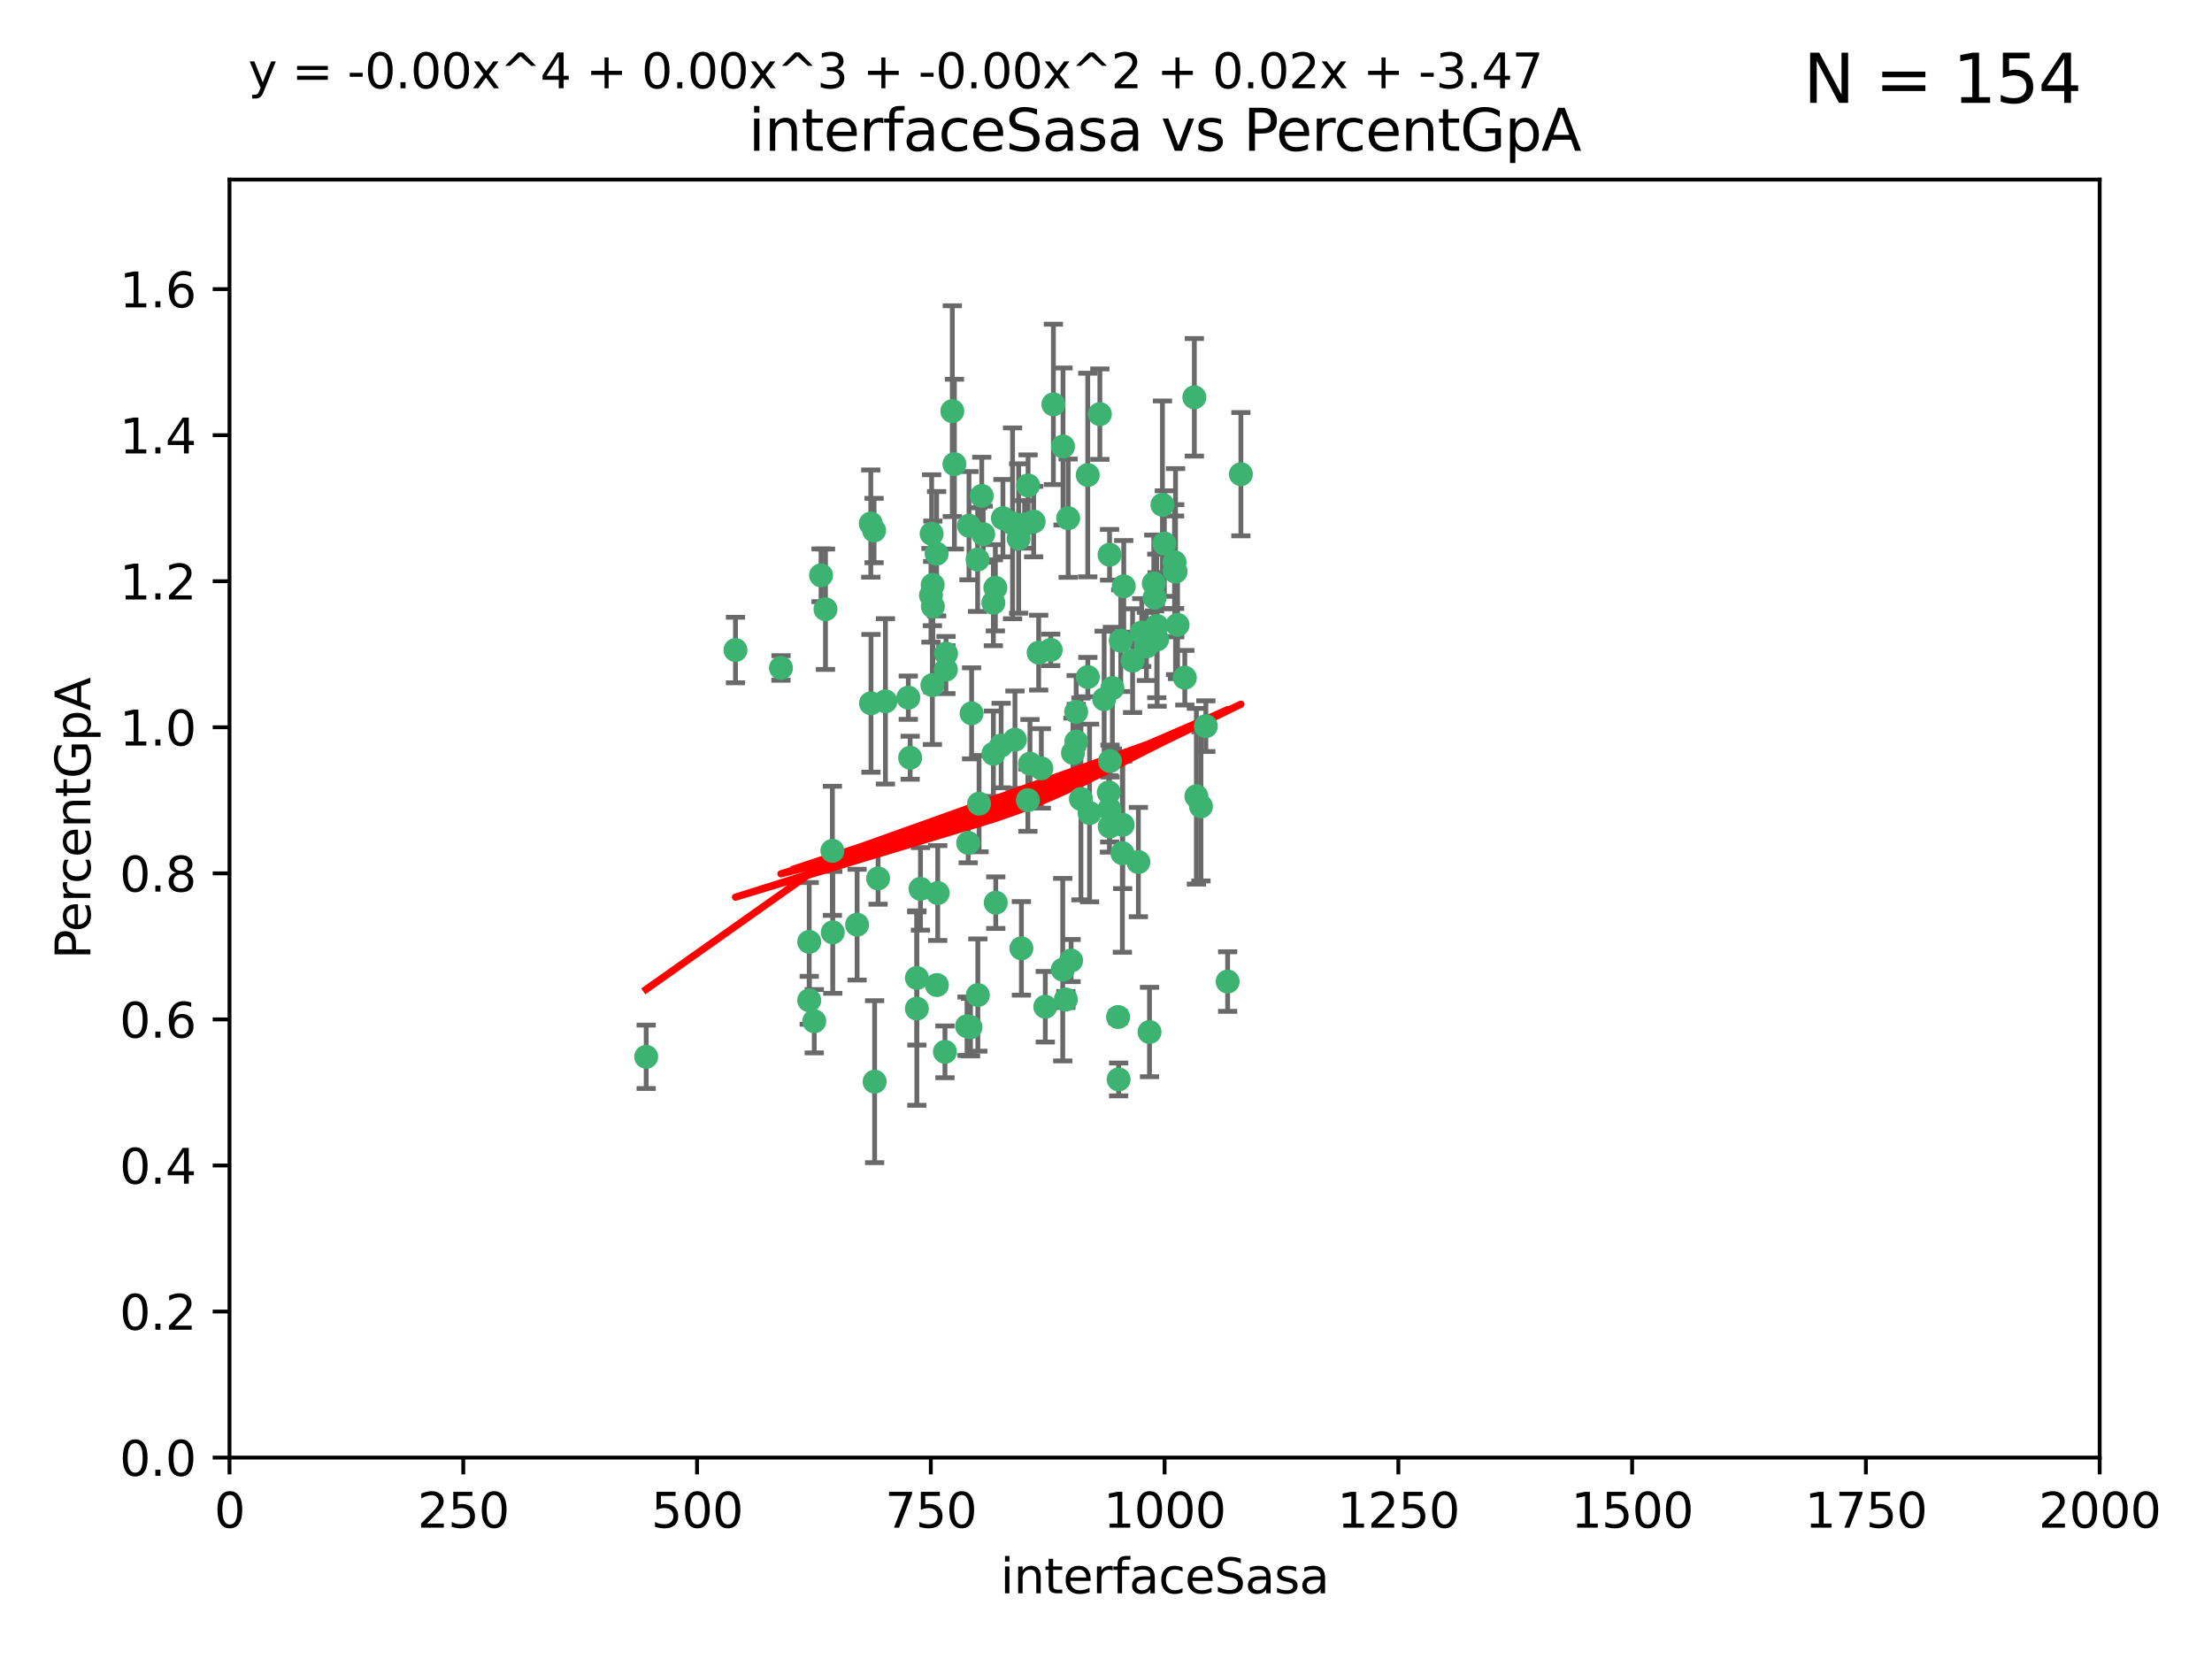 <?xml version="1.0" encoding="utf-8" standalone="no"?>
<!DOCTYPE svg PUBLIC "-//W3C//DTD SVG 1.1//EN"
  "http://www.w3.org/Graphics/SVG/1.1/DTD/svg11.dtd">
<svg xmlns:xlink="http://www.w3.org/1999/xlink" width="460.8pt" height="345.6pt" viewBox="0 0 460.8 345.6" xmlns="http://www.w3.org/2000/svg" version="1.1">
 <defs>
  <style type="text/css">*{stroke-linejoin: round; stroke-linecap: butt}</style>
 </defs>
 <g id="figure_1">
  <g id="patch_1">
   <path d="M 0 345.6 
L 460.8 345.6 
L 460.8 0 
L 0 0 
z
" style="fill: #ffffff"/>
  </g>
  <g id="axes_1">
   <g id="patch_2">
    <path d="M 47.81 303.64 
L 437.4 303.64 
L 437.4 37.411 
L 47.81 37.411 
z
" style="fill: #ffffff"/>
   </g>
   <g id="PathCollection_1">
    <defs>
     <path id="mceac80140c" d="M 0 1.118 
C 0.297 1.118 0.581 1 0.791 0.791 
C 1 0.581 1.118 0.297 1.118 0 
C 1.118 -0.297 1 -0.581 0.791 -0.791 
C 0.581 -1 0.297 -1.118 0 -1.118 
C -0.297 -1.118 -0.581 -1 -0.791 -0.791 
C -1 -0.581 -1.118 -0.297 -1.118 0 
C -1.118 0.297 -1 0.581 -0.791 0.791 
C -0.581 1 -0.297 1.118 0 1.118 
z
" style="stroke: #3cb371"/>
    </defs>
    <g clip-path="url(#pa7a3dd5978)">
     <use xlink:href="#mceac80140c" x="234.098" y="122.143" style="fill: #3cb371; stroke: #3cb371"/>
     <use xlink:href="#mceac80140c" x="241.054" y="133.21" style="fill: #3cb371; stroke: #3cb371"/>
     <use xlink:href="#mceac80140c" x="231.145" y="115.568" style="fill: #3cb371; stroke: #3cb371"/>
     <use xlink:href="#mceac80140c" x="242.554" y="113.232" style="fill: #3cb371; stroke: #3cb371"/>
     <use xlink:href="#mceac80140c" x="208.925" y="107.943" style="fill: #3cb371; stroke: #3cb371"/>
     <use xlink:href="#mceac80140c" x="258.5" y="98.781" style="fill: #3cb371; stroke: #3cb371"/>
     <use xlink:href="#mceac80140c" x="237.846" y="131.77" style="fill: #3cb371; stroke: #3cb371"/>
     <use xlink:href="#mceac80140c" x="242.159" y="105.161" style="fill: #3cb371; stroke: #3cb371"/>
     <use xlink:href="#mceac80140c" x="194.329" y="126.342" style="fill: #3cb371; stroke: #3cb371"/>
     <use xlink:href="#mceac80140c" x="244.888" y="119.082" style="fill: #3cb371; stroke: #3cb371"/>
     <use xlink:href="#mceac80140c" x="221.45" y="93.014" style="fill: #3cb371; stroke: #3cb371"/>
     <use xlink:href="#mceac80140c" x="231.733" y="143.336" style="fill: #3cb371; stroke: #3cb371"/>
     <use xlink:href="#mceac80140c" x="238.82" y="134.663" style="fill: #3cb371; stroke: #3cb371"/>
     <use xlink:href="#mceac80140c" x="223.131" y="200.101" style="fill: #3cb371; stroke: #3cb371"/>
     <use xlink:href="#mceac80140c" x="214.167" y="101.126" style="fill: #3cb371; stroke: #3cb371"/>
     <use xlink:href="#mceac80140c" x="251.201" y="151.274" style="fill: #3cb371; stroke: #3cb371"/>
     <use xlink:href="#mceac80140c" x="225.177" y="166.436" style="fill: #3cb371; stroke: #3cb371"/>
     <use xlink:href="#mceac80140c" x="226.975" y="169.36" style="fill: #3cb371; stroke: #3cb371"/>
     <use xlink:href="#mceac80140c" x="201.856" y="109.513" style="fill: #3cb371; stroke: #3cb371"/>
     <use xlink:href="#mceac80140c" x="226.614" y="141.043" style="fill: #3cb371; stroke: #3cb371"/>
     <use xlink:href="#mceac80140c" x="198.385" y="85.648" style="fill: #3cb371; stroke: #3cb371"/>
     <use xlink:href="#mceac80140c" x="210.935" y="109.017" style="fill: #3cb371; stroke: #3cb371"/>
     <use xlink:href="#mceac80140c" x="214.128" y="166.685" style="fill: #3cb371; stroke: #3cb371"/>
     <use xlink:href="#mceac80140c" x="233.81" y="177.737" style="fill: #3cb371; stroke: #3cb371"/>
     <use xlink:href="#mceac80140c" x="240.527" y="124.513" style="fill: #3cb371; stroke: #3cb371"/>
     <use xlink:href="#mceac80140c" x="233.475" y="133.468" style="fill: #3cb371; stroke: #3cb371"/>
     <use xlink:href="#mceac80140c" x="216.929" y="160.067" style="fill: #3cb371; stroke: #3cb371"/>
     <use xlink:href="#mceac80140c" x="244.715" y="118.9" style="fill: #3cb371; stroke: #3cb371"/>
     <use xlink:href="#mceac80140c" x="218.885" y="135.386" style="fill: #3cb371; stroke: #3cb371"/>
     <use xlink:href="#mceac80140c" x="226.597" y="98.955" style="fill: #3cb371; stroke: #3cb371"/>
     <use xlink:href="#mceac80140c" x="197.048" y="139.497" style="fill: #3cb371; stroke: #3cb371"/>
     <use xlink:href="#mceac80140c" x="235.941" y="137.629" style="fill: #3cb371; stroke: #3cb371"/>
     <use xlink:href="#mceac80140c" x="221.39" y="201.998" style="fill: #3cb371; stroke: #3cb371"/>
     <use xlink:href="#mceac80140c" x="232.912" y="211.864" style="fill: #3cb371; stroke: #3cb371"/>
     <use xlink:href="#mceac80140c" x="202.401" y="148.602" style="fill: #3cb371; stroke: #3cb371"/>
     <use xlink:href="#mceac80140c" x="222.518" y="107.949" style="fill: #3cb371; stroke: #3cb371"/>
     <use xlink:href="#mceac80140c" x="204.819" y="111.281" style="fill: #3cb371; stroke: #3cb371"/>
     <use xlink:href="#mceac80140c" x="203.96" y="167.417" style="fill: #3cb371; stroke: #3cb371"/>
     <use xlink:href="#mceac80140c" x="194.296" y="121.859" style="fill: #3cb371; stroke: #3cb371"/>
     <use xlink:href="#mceac80140c" x="231.12" y="168.564" style="fill: #3cb371; stroke: #3cb371"/>
     <use xlink:href="#mceac80140c" x="229.119" y="86.272" style="fill: #3cb371; stroke: #3cb371"/>
     <use xlink:href="#mceac80140c" x="250.183" y="167.984" style="fill: #3cb371; stroke: #3cb371"/>
     <use xlink:href="#mceac80140c" x="207.351" y="122.444" style="fill: #3cb371; stroke: #3cb371"/>
     <use xlink:href="#mceac80140c" x="195.114" y="115.347" style="fill: #3cb371; stroke: #3cb371"/>
     <use xlink:href="#mceac80140c" x="182.088" y="110.514" style="fill: #3cb371; stroke: #3cb371"/>
     <use xlink:href="#mceac80140c" x="206.946" y="157.016" style="fill: #3cb371; stroke: #3cb371"/>
     <use xlink:href="#mceac80140c" x="213.44" y="109.239" style="fill: #3cb371; stroke: #3cb371"/>
     <use xlink:href="#mceac80140c" x="197.074" y="136.161" style="fill: #3cb371; stroke: #3cb371"/>
     <use xlink:href="#mceac80140c" x="196.853" y="219.119" style="fill: #3cb371; stroke: #3cb371"/>
     <use xlink:href="#mceac80140c" x="233.033" y="224.865" style="fill: #3cb371; stroke: #3cb371"/>
     <use xlink:href="#mceac80140c" x="249.228" y="165.873" style="fill: #3cb371; stroke: #3cb371"/>
     <use xlink:href="#mceac80140c" x="222.039" y="208.215" style="fill: #3cb371; stroke: #3cb371"/>
     <use xlink:href="#mceac80140c" x="189.216" y="145.341" style="fill: #3cb371; stroke: #3cb371"/>
     <use xlink:href="#mceac80140c" x="202.173" y="213.979" style="fill: #3cb371; stroke: #3cb371"/>
     <use xlink:href="#mceac80140c" x="203.704" y="207.286" style="fill: #3cb371; stroke: #3cb371"/>
     <use xlink:href="#mceac80140c" x="181.402" y="109.065" style="fill: #3cb371; stroke: #3cb371"/>
     <use xlink:href="#mceac80140c" x="206.936" y="125.569" style="fill: #3cb371; stroke: #3cb371"/>
     <use xlink:href="#mceac80140c" x="211.436" y="154.097" style="fill: #3cb371; stroke: #3cb371"/>
     <use xlink:href="#mceac80140c" x="233.876" y="171.824" style="fill: #3cb371; stroke: #3cb371"/>
     <use xlink:href="#mceac80140c" x="214.562" y="159.094" style="fill: #3cb371; stroke: #3cb371"/>
     <use xlink:href="#mceac80140c" x="246.818" y="141.181" style="fill: #3cb371; stroke: #3cb371"/>
     <use xlink:href="#mceac80140c" x="198.821" y="96.69" style="fill: #3cb371; stroke: #3cb371"/>
     <use xlink:href="#mceac80140c" x="240.975" y="130.388" style="fill: #3cb371; stroke: #3cb371"/>
     <use xlink:href="#mceac80140c" x="194.076" y="111.192" style="fill: #3cb371; stroke: #3cb371"/>
     <use xlink:href="#mceac80140c" x="171.039" y="119.843" style="fill: #3cb371; stroke: #3cb371"/>
     <use xlink:href="#mceac80140c" x="230.982" y="165.075" style="fill: #3cb371; stroke: #3cb371"/>
     <use xlink:href="#mceac80140c" x="194.235" y="142.72" style="fill: #3cb371; stroke: #3cb371"/>
     <use xlink:href="#mceac80140c" x="240.357" y="121.528" style="fill: #3cb371; stroke: #3cb371"/>
     <use xlink:href="#mceac80140c" x="171.963" y="126.913" style="fill: #3cb371; stroke: #3cb371"/>
     <use xlink:href="#mceac80140c" x="245.309" y="130.173" style="fill: #3cb371; stroke: #3cb371"/>
     <use xlink:href="#mceac80140c" x="231.239" y="158.542" style="fill: #3cb371; stroke: #3cb371"/>
     <use xlink:href="#mceac80140c" x="230.017" y="145.644" style="fill: #3cb371; stroke: #3cb371"/>
     <use xlink:href="#mceac80140c" x="212.776" y="197.559" style="fill: #3cb371; stroke: #3cb371"/>
     <use xlink:href="#mceac80140c" x="224.209" y="154.498" style="fill: #3cb371; stroke: #3cb371"/>
     <use xlink:href="#mceac80140c" x="255.742" y="204.475" style="fill: #3cb371; stroke: #3cb371"/>
     <use xlink:href="#mceac80140c" x="201.453" y="213.781" style="fill: #3cb371; stroke: #3cb371"/>
     <use xlink:href="#mceac80140c" x="244.68" y="117.123" style="fill: #3cb371; stroke: #3cb371"/>
     <use xlink:href="#mceac80140c" x="248.803" y="82.766" style="fill: #3cb371; stroke: #3cb371"/>
     <use xlink:href="#mceac80140c" x="193.935" y="124.015" style="fill: #3cb371; stroke: #3cb371"/>
     <use xlink:href="#mceac80140c" x="204.519" y="103.302" style="fill: #3cb371; stroke: #3cb371"/>
     <use xlink:href="#mceac80140c" x="184.453" y="146.106" style="fill: #3cb371; stroke: #3cb371"/>
     <use xlink:href="#mceac80140c" x="203.654" y="116.576" style="fill: #3cb371; stroke: #3cb371"/>
     <use xlink:href="#mceac80140c" x="216.376" y="135.958" style="fill: #3cb371; stroke: #3cb371"/>
     <use xlink:href="#mceac80140c" x="169.625" y="212.733" style="fill: #3cb371; stroke: #3cb371"/>
     <use xlink:href="#mceac80140c" x="201.694" y="175.59" style="fill: #3cb371; stroke: #3cb371"/>
     <use xlink:href="#mceac80140c" x="189.601" y="157.852" style="fill: #3cb371; stroke: #3cb371"/>
     <use xlink:href="#mceac80140c" x="178.551" y="192.625" style="fill: #3cb371; stroke: #3cb371"/>
     <use xlink:href="#mceac80140c" x="182.92" y="182.992" style="fill: #3cb371; stroke: #3cb371"/>
     <use xlink:href="#mceac80140c" x="224.185" y="148.297" style="fill: #3cb371; stroke: #3cb371"/>
     <use xlink:href="#mceac80140c" x="215.33" y="108.658" style="fill: #3cb371; stroke: #3cb371"/>
     <use xlink:href="#mceac80140c" x="231.172" y="172.188" style="fill: #3cb371; stroke: #3cb371"/>
     <use xlink:href="#mceac80140c" x="195.165" y="205.202" style="fill: #3cb371; stroke: #3cb371"/>
     <use xlink:href="#mceac80140c" x="153.217" y="135.415" style="fill: #3cb371; stroke: #3cb371"/>
     <use xlink:href="#mceac80140c" x="207.435" y="188.041" style="fill: #3cb371; stroke: #3cb371"/>
     <use xlink:href="#mceac80140c" x="212.203" y="112.178" style="fill: #3cb371; stroke: #3cb371"/>
     <use xlink:href="#mceac80140c" x="191.004" y="203.727" style="fill: #3cb371; stroke: #3cb371"/>
     <use xlink:href="#mceac80140c" x="195.344" y="186.034" style="fill: #3cb371; stroke: #3cb371"/>
     <use xlink:href="#mceac80140c" x="219.44" y="84.238" style="fill: #3cb371; stroke: #3cb371"/>
     <use xlink:href="#mceac80140c" x="208.557" y="155.307" style="fill: #3cb371; stroke: #3cb371"/>
     <use xlink:href="#mceac80140c" x="191.752" y="185.169" style="fill: #3cb371; stroke: #3cb371"/>
     <use xlink:href="#mceac80140c" x="239.465" y="214.987" style="fill: #3cb371; stroke: #3cb371"/>
     <use xlink:href="#mceac80140c" x="181.445" y="146.514" style="fill: #3cb371; stroke: #3cb371"/>
     <use xlink:href="#mceac80140c" x="182.201" y="225.333" style="fill: #3cb371; stroke: #3cb371"/>
     <use xlink:href="#mceac80140c" x="173.402" y="177.24" style="fill: #3cb371; stroke: #3cb371"/>
     <use xlink:href="#mceac80140c" x="223.521" y="156.841" style="fill: #3cb371; stroke: #3cb371"/>
     <use xlink:href="#mceac80140c" x="168.577" y="208.382" style="fill: #3cb371; stroke: #3cb371"/>
     <use xlink:href="#mceac80140c" x="190.998" y="210.111" style="fill: #3cb371; stroke: #3cb371"/>
     <use xlink:href="#mceac80140c" x="168.577" y="196.207" style="fill: #3cb371; stroke: #3cb371"/>
     <use xlink:href="#mceac80140c" x="237.143" y="179.582" style="fill: #3cb371; stroke: #3cb371"/>
     <use xlink:href="#mceac80140c" x="162.692" y="139.145" style="fill: #3cb371; stroke: #3cb371"/>
     <use xlink:href="#mceac80140c" x="217.753" y="209.723" style="fill: #3cb371; stroke: #3cb371"/>
     <use xlink:href="#mceac80140c" x="173.48" y="194.231" style="fill: #3cb371; stroke: #3cb371"/>
     <use xlink:href="#mceac80140c" x="134.613" y="220.154" style="fill: #3cb371; stroke: #3cb371"/>
    </g>
   </g>
   <g id="matplotlib.axis_1">
    <g id="xtick_1">
     <g id="line2d_1">
      <defs>
       <path id="m3771135e65" d="M 0 0 
L 0 3.5 
" style="stroke: #000000; stroke-width: 0.8"/>
      </defs>
      <g>
       <use xlink:href="#m3771135e65" x="47.81" y="303.64" style="stroke: #000000; stroke-width: 0.8"/>
      </g>
     </g>
     <g id="text_1">
      <!-- 0 -->
      <g transform="translate(44.629 318.238)scale(0.1 -0.1)">
       <defs>
        <path id="DejaVuSans-30" d="M 2034 4250 
Q 1547 4250 1301 3770 
Q 1056 3291 1056 2328 
Q 1056 1369 1301 889 
Q 1547 409 2034 409 
Q 2525 409 2770 889 
Q 3016 1369 3016 2328 
Q 3016 3291 2770 3770 
Q 2525 4250 2034 4250 
z
M 2034 4750 
Q 2819 4750 3233 4129 
Q 3647 3509 3647 2328 
Q 3647 1150 3233 529 
Q 2819 -91 2034 -91 
Q 1250 -91 836 529 
Q 422 1150 422 2328 
Q 422 3509 836 4129 
Q 1250 4750 2034 4750 
z
" transform="scale(0.016)"/>
       </defs>
       <use xlink:href="#DejaVuSans-30"/>
      </g>
     </g>
    </g>
    <g id="xtick_2">
     <g id="line2d_2">
      <g>
       <use xlink:href="#m3771135e65" x="96.509" y="303.64" style="stroke: #000000; stroke-width: 0.8"/>
      </g>
     </g>
     <g id="text_2">
      <!-- 250 -->
      <g transform="translate(86.965 318.238)scale(0.1 -0.1)">
       <defs>
        <path id="DejaVuSans-32" d="M 1228 531 
L 3431 531 
L 3431 0 
L 469 0 
L 469 531 
Q 828 903 1448 1529 
Q 2069 2156 2228 2338 
Q 2531 2678 2651 2914 
Q 2772 3150 2772 3378 
Q 2772 3750 2511 3984 
Q 2250 4219 1831 4219 
Q 1534 4219 1204 4116 
Q 875 4013 500 3803 
L 500 4441 
Q 881 4594 1212 4672 
Q 1544 4750 1819 4750 
Q 2544 4750 2975 4387 
Q 3406 4025 3406 3419 
Q 3406 3131 3298 2873 
Q 3191 2616 2906 2266 
Q 2828 2175 2409 1742 
Q 1991 1309 1228 531 
z
" transform="scale(0.016)"/>
        <path id="DejaVuSans-35" d="M 691 4666 
L 3169 4666 
L 3169 4134 
L 1269 4134 
L 1269 2991 
Q 1406 3038 1543 3061 
Q 1681 3084 1819 3084 
Q 2600 3084 3056 2656 
Q 3513 2228 3513 1497 
Q 3513 744 3044 326 
Q 2575 -91 1722 -91 
Q 1428 -91 1123 -41 
Q 819 9 494 109 
L 494 744 
Q 775 591 1075 516 
Q 1375 441 1709 441 
Q 2250 441 2565 725 
Q 2881 1009 2881 1497 
Q 2881 1984 2565 2268 
Q 2250 2553 1709 2553 
Q 1456 2553 1204 2497 
Q 953 2441 691 2322 
L 691 4666 
z
" transform="scale(0.016)"/>
       </defs>
       <use xlink:href="#DejaVuSans-32"/>
       <use xlink:href="#DejaVuSans-35" x="63.623"/>
       <use xlink:href="#DejaVuSans-30" x="127.246"/>
      </g>
     </g>
    </g>
    <g id="xtick_3">
     <g id="line2d_3">
      <g>
       <use xlink:href="#m3771135e65" x="145.208" y="303.64" style="stroke: #000000; stroke-width: 0.8"/>
      </g>
     </g>
     <g id="text_3">
      <!-- 500 -->
      <g transform="translate(135.664 318.238)scale(0.1 -0.1)">
       <use xlink:href="#DejaVuSans-35"/>
       <use xlink:href="#DejaVuSans-30" x="63.623"/>
       <use xlink:href="#DejaVuSans-30" x="127.246"/>
      </g>
     </g>
    </g>
    <g id="xtick_4">
     <g id="line2d_4">
      <g>
       <use xlink:href="#m3771135e65" x="193.906" y="303.64" style="stroke: #000000; stroke-width: 0.8"/>
      </g>
     </g>
     <g id="text_4">
      <!-- 750 -->
      <g transform="translate(184.363 318.238)scale(0.1 -0.1)">
       <defs>
        <path id="DejaVuSans-37" d="M 525 4666 
L 3525 4666 
L 3525 4397 
L 1831 0 
L 1172 0 
L 2766 4134 
L 525 4134 
L 525 4666 
z
" transform="scale(0.016)"/>
       </defs>
       <use xlink:href="#DejaVuSans-37"/>
       <use xlink:href="#DejaVuSans-35" x="63.623"/>
       <use xlink:href="#DejaVuSans-30" x="127.246"/>
      </g>
     </g>
    </g>
    <g id="xtick_5">
     <g id="line2d_5">
      <g>
       <use xlink:href="#m3771135e65" x="242.605" y="303.64" style="stroke: #000000; stroke-width: 0.8"/>
      </g>
     </g>
     <g id="text_5">
      <!-- 1000 -->
      <g transform="translate(229.88 318.238)scale(0.1 -0.1)">
       <defs>
        <path id="DejaVuSans-31" d="M 794 531 
L 1825 531 
L 1825 4091 
L 703 3866 
L 703 4441 
L 1819 4666 
L 2450 4666 
L 2450 531 
L 3481 531 
L 3481 0 
L 794 0 
L 794 531 
z
" transform="scale(0.016)"/>
       </defs>
       <use xlink:href="#DejaVuSans-31"/>
       <use xlink:href="#DejaVuSans-30" x="63.623"/>
       <use xlink:href="#DejaVuSans-30" x="127.246"/>
       <use xlink:href="#DejaVuSans-30" x="190.869"/>
      </g>
     </g>
    </g>
    <g id="xtick_6">
     <g id="line2d_6">
      <g>
       <use xlink:href="#m3771135e65" x="291.304" y="303.64" style="stroke: #000000; stroke-width: 0.8"/>
      </g>
     </g>
     <g id="text_6">
      <!-- 1250 -->
      <g transform="translate(278.579 318.238)scale(0.1 -0.1)">
       <use xlink:href="#DejaVuSans-31"/>
       <use xlink:href="#DejaVuSans-32" x="63.623"/>
       <use xlink:href="#DejaVuSans-35" x="127.246"/>
       <use xlink:href="#DejaVuSans-30" x="190.869"/>
      </g>
     </g>
    </g>
    <g id="xtick_7">
     <g id="line2d_7">
      <g>
       <use xlink:href="#m3771135e65" x="340.002" y="303.64" style="stroke: #000000; stroke-width: 0.8"/>
      </g>
     </g>
     <g id="text_7">
      <!-- 1500 -->
      <g transform="translate(327.277 318.238)scale(0.1 -0.1)">
       <use xlink:href="#DejaVuSans-31"/>
       <use xlink:href="#DejaVuSans-35" x="63.623"/>
       <use xlink:href="#DejaVuSans-30" x="127.246"/>
       <use xlink:href="#DejaVuSans-30" x="190.869"/>
      </g>
     </g>
    </g>
    <g id="xtick_8">
     <g id="line2d_8">
      <g>
       <use xlink:href="#m3771135e65" x="388.701" y="303.64" style="stroke: #000000; stroke-width: 0.8"/>
      </g>
     </g>
     <g id="text_8">
      <!-- 1750 -->
      <g transform="translate(375.976 318.238)scale(0.1 -0.1)">
       <use xlink:href="#DejaVuSans-31"/>
       <use xlink:href="#DejaVuSans-37" x="63.623"/>
       <use xlink:href="#DejaVuSans-35" x="127.246"/>
       <use xlink:href="#DejaVuSans-30" x="190.869"/>
      </g>
     </g>
    </g>
    <g id="xtick_9">
     <g id="line2d_9">
      <g>
       <use xlink:href="#m3771135e65" x="437.4" y="303.64" style="stroke: #000000; stroke-width: 0.8"/>
      </g>
     </g>
     <g id="text_9">
      <!-- 2000 -->
      <g transform="translate(424.675 318.238)scale(0.1 -0.1)">
       <use xlink:href="#DejaVuSans-32"/>
       <use xlink:href="#DejaVuSans-30" x="63.623"/>
       <use xlink:href="#DejaVuSans-30" x="127.246"/>
       <use xlink:href="#DejaVuSans-30" x="190.869"/>
      </g>
     </g>
    </g>
    <g id="text_10">
     <!-- interfaceSasa -->
     <g transform="translate(208.398 331.917)scale(0.1 -0.1)">
      <defs>
       <path id="DejaVuSans-69" d="M 603 3500 
L 1178 3500 
L 1178 0 
L 603 0 
L 603 3500 
z
M 603 4863 
L 1178 4863 
L 1178 4134 
L 603 4134 
L 603 4863 
z
" transform="scale(0.016)"/>
       <path id="DejaVuSans-6e" d="M 3513 2113 
L 3513 0 
L 2938 0 
L 2938 2094 
Q 2938 2591 2744 2837 
Q 2550 3084 2163 3084 
Q 1697 3084 1428 2787 
Q 1159 2491 1159 1978 
L 1159 0 
L 581 0 
L 581 3500 
L 1159 3500 
L 1159 2956 
Q 1366 3272 1645 3428 
Q 1925 3584 2291 3584 
Q 2894 3584 3203 3211 
Q 3513 2838 3513 2113 
z
" transform="scale(0.016)"/>
       <path id="DejaVuSans-74" d="M 1172 4494 
L 1172 3500 
L 2356 3500 
L 2356 3053 
L 1172 3053 
L 1172 1153 
Q 1172 725 1289 603 
Q 1406 481 1766 481 
L 2356 481 
L 2356 0 
L 1766 0 
Q 1100 0 847 248 
Q 594 497 594 1153 
L 594 3053 
L 172 3053 
L 172 3500 
L 594 3500 
L 594 4494 
L 1172 4494 
z
" transform="scale(0.016)"/>
       <path id="DejaVuSans-65" d="M 3597 1894 
L 3597 1613 
L 953 1613 
Q 991 1019 1311 708 
Q 1631 397 2203 397 
Q 2534 397 2845 478 
Q 3156 559 3463 722 
L 3463 178 
Q 3153 47 2828 -22 
Q 2503 -91 2169 -91 
Q 1331 -91 842 396 
Q 353 884 353 1716 
Q 353 2575 817 3079 
Q 1281 3584 2069 3584 
Q 2775 3584 3186 3129 
Q 3597 2675 3597 1894 
z
M 3022 2063 
Q 3016 2534 2758 2815 
Q 2500 3097 2075 3097 
Q 1594 3097 1305 2825 
Q 1016 2553 972 2059 
L 3022 2063 
z
" transform="scale(0.016)"/>
       <path id="DejaVuSans-72" d="M 2631 2963 
Q 2534 3019 2420 3045 
Q 2306 3072 2169 3072 
Q 1681 3072 1420 2755 
Q 1159 2438 1159 1844 
L 1159 0 
L 581 0 
L 581 3500 
L 1159 3500 
L 1159 2956 
Q 1341 3275 1631 3429 
Q 1922 3584 2338 3584 
Q 2397 3584 2469 3576 
Q 2541 3569 2628 3553 
L 2631 2963 
z
" transform="scale(0.016)"/>
       <path id="DejaVuSans-66" d="M 2375 4863 
L 2375 4384 
L 1825 4384 
Q 1516 4384 1395 4259 
Q 1275 4134 1275 3809 
L 1275 3500 
L 2222 3500 
L 2222 3053 
L 1275 3053 
L 1275 0 
L 697 0 
L 697 3053 
L 147 3053 
L 147 3500 
L 697 3500 
L 697 3744 
Q 697 4328 969 4595 
Q 1241 4863 1831 4863 
L 2375 4863 
z
" transform="scale(0.016)"/>
       <path id="DejaVuSans-61" d="M 2194 1759 
Q 1497 1759 1228 1600 
Q 959 1441 959 1056 
Q 959 750 1161 570 
Q 1363 391 1709 391 
Q 2188 391 2477 730 
Q 2766 1069 2766 1631 
L 2766 1759 
L 2194 1759 
z
M 3341 1997 
L 3341 0 
L 2766 0 
L 2766 531 
Q 2569 213 2275 61 
Q 1981 -91 1556 -91 
Q 1019 -91 701 211 
Q 384 513 384 1019 
Q 384 1609 779 1909 
Q 1175 2209 1959 2209 
L 2766 2209 
L 2766 2266 
Q 2766 2663 2505 2880 
Q 2244 3097 1772 3097 
Q 1472 3097 1187 3025 
Q 903 2953 641 2809 
L 641 3341 
Q 956 3463 1253 3523 
Q 1550 3584 1831 3584 
Q 2591 3584 2966 3190 
Q 3341 2797 3341 1997 
z
" transform="scale(0.016)"/>
       <path id="DejaVuSans-63" d="M 3122 3366 
L 3122 2828 
Q 2878 2963 2633 3030 
Q 2388 3097 2138 3097 
Q 1578 3097 1268 2742 
Q 959 2388 959 1747 
Q 959 1106 1268 751 
Q 1578 397 2138 397 
Q 2388 397 2633 464 
Q 2878 531 3122 666 
L 3122 134 
Q 2881 22 2623 -34 
Q 2366 -91 2075 -91 
Q 1284 -91 818 406 
Q 353 903 353 1747 
Q 353 2603 823 3093 
Q 1294 3584 2113 3584 
Q 2378 3584 2631 3529 
Q 2884 3475 3122 3366 
z
" transform="scale(0.016)"/>
       <path id="DejaVuSans-53" d="M 3425 4513 
L 3425 3897 
Q 3066 4069 2747 4153 
Q 2428 4238 2131 4238 
Q 1616 4238 1336 4038 
Q 1056 3838 1056 3469 
Q 1056 3159 1242 3001 
Q 1428 2844 1947 2747 
L 2328 2669 
Q 3034 2534 3370 2195 
Q 3706 1856 3706 1288 
Q 3706 609 3251 259 
Q 2797 -91 1919 -91 
Q 1588 -91 1214 -16 
Q 841 59 441 206 
L 441 856 
Q 825 641 1194 531 
Q 1563 422 1919 422 
Q 2459 422 2753 634 
Q 3047 847 3047 1241 
Q 3047 1584 2836 1778 
Q 2625 1972 2144 2069 
L 1759 2144 
Q 1053 2284 737 2584 
Q 422 2884 422 3419 
Q 422 4038 858 4394 
Q 1294 4750 2059 4750 
Q 2388 4750 2728 4690 
Q 3069 4631 3425 4513 
z
" transform="scale(0.016)"/>
       <path id="DejaVuSans-73" d="M 2834 3397 
L 2834 2853 
Q 2591 2978 2328 3040 
Q 2066 3103 1784 3103 
Q 1356 3103 1142 2972 
Q 928 2841 928 2578 
Q 928 2378 1081 2264 
Q 1234 2150 1697 2047 
L 1894 2003 
Q 2506 1872 2764 1633 
Q 3022 1394 3022 966 
Q 3022 478 2636 193 
Q 2250 -91 1575 -91 
Q 1294 -91 989 -36 
Q 684 19 347 128 
L 347 722 
Q 666 556 975 473 
Q 1284 391 1588 391 
Q 1994 391 2212 530 
Q 2431 669 2431 922 
Q 2431 1156 2273 1281 
Q 2116 1406 1581 1522 
L 1381 1569 
Q 847 1681 609 1914 
Q 372 2147 372 2553 
Q 372 3047 722 3315 
Q 1072 3584 1716 3584 
Q 2034 3584 2315 3537 
Q 2597 3491 2834 3397 
z
" transform="scale(0.016)"/>
      </defs>
      <use xlink:href="#DejaVuSans-69"/>
      <use xlink:href="#DejaVuSans-6e" x="27.783"/>
      <use xlink:href="#DejaVuSans-74" x="91.162"/>
      <use xlink:href="#DejaVuSans-65" x="130.371"/>
      <use xlink:href="#DejaVuSans-72" x="191.895"/>
      <use xlink:href="#DejaVuSans-66" x="233.008"/>
      <use xlink:href="#DejaVuSans-61" x="268.213"/>
      <use xlink:href="#DejaVuSans-63" x="329.492"/>
      <use xlink:href="#DejaVuSans-65" x="384.473"/>
      <use xlink:href="#DejaVuSans-53" x="445.996"/>
      <use xlink:href="#DejaVuSans-61" x="509.473"/>
      <use xlink:href="#DejaVuSans-73" x="570.752"/>
      <use xlink:href="#DejaVuSans-61" x="622.852"/>
     </g>
    </g>
   </g>
   <g id="matplotlib.axis_2">
    <g id="ytick_1">
     <g id="line2d_10">
      <defs>
       <path id="m073d4df23d" d="M 0 0 
L -3.5 0 
" style="stroke: #000000; stroke-width: 0.8"/>
      </defs>
      <g>
       <use xlink:href="#m073d4df23d" x="47.81" y="303.64" style="stroke: #000000; stroke-width: 0.8"/>
      </g>
     </g>
     <g id="text_11">
      <!-- 0.0 -->
      <g transform="translate(24.907 307.439)scale(0.1 -0.1)">
       <defs>
        <path id="DejaVuSans-2e" d="M 684 794 
L 1344 794 
L 1344 0 
L 684 0 
L 684 794 
z
" transform="scale(0.016)"/>
       </defs>
       <use xlink:href="#DejaVuSans-30"/>
       <use xlink:href="#DejaVuSans-2e" x="63.623"/>
       <use xlink:href="#DejaVuSans-30" x="95.41"/>
      </g>
     </g>
    </g>
    <g id="ytick_2">
     <g id="line2d_11">
      <g>
       <use xlink:href="#m073d4df23d" x="47.81" y="273.214" style="stroke: #000000; stroke-width: 0.8"/>
      </g>
     </g>
     <g id="text_12">
      <!-- 0.2 -->
      <g transform="translate(24.907 277.013)scale(0.1 -0.1)">
       <use xlink:href="#DejaVuSans-30"/>
       <use xlink:href="#DejaVuSans-2e" x="63.623"/>
       <use xlink:href="#DejaVuSans-32" x="95.41"/>
      </g>
     </g>
    </g>
    <g id="ytick_3">
     <g id="line2d_12">
      <g>
       <use xlink:href="#m073d4df23d" x="47.81" y="242.788" style="stroke: #000000; stroke-width: 0.8"/>
      </g>
     </g>
     <g id="text_13">
      <!-- 0.4 -->
      <g transform="translate(24.907 246.587)scale(0.1 -0.1)">
       <defs>
        <path id="DejaVuSans-34" d="M 2419 4116 
L 825 1625 
L 2419 1625 
L 2419 4116 
z
M 2253 4666 
L 3047 4666 
L 3047 1625 
L 3713 1625 
L 3713 1100 
L 3047 1100 
L 3047 0 
L 2419 0 
L 2419 1100 
L 313 1100 
L 313 1709 
L 2253 4666 
z
" transform="scale(0.016)"/>
       </defs>
       <use xlink:href="#DejaVuSans-30"/>
       <use xlink:href="#DejaVuSans-2e" x="63.623"/>
       <use xlink:href="#DejaVuSans-34" x="95.41"/>
      </g>
     </g>
    </g>
    <g id="ytick_4">
     <g id="line2d_13">
      <g>
       <use xlink:href="#m073d4df23d" x="47.81" y="212.362" style="stroke: #000000; stroke-width: 0.8"/>
      </g>
     </g>
     <g id="text_14">
      <!-- 0.6 -->
      <g transform="translate(24.907 216.161)scale(0.1 -0.1)">
       <defs>
        <path id="DejaVuSans-36" d="M 2113 2584 
Q 1688 2584 1439 2293 
Q 1191 2003 1191 1497 
Q 1191 994 1439 701 
Q 1688 409 2113 409 
Q 2538 409 2786 701 
Q 3034 994 3034 1497 
Q 3034 2003 2786 2293 
Q 2538 2584 2113 2584 
z
M 3366 4563 
L 3366 3988 
Q 3128 4100 2886 4159 
Q 2644 4219 2406 4219 
Q 1781 4219 1451 3797 
Q 1122 3375 1075 2522 
Q 1259 2794 1537 2939 
Q 1816 3084 2150 3084 
Q 2853 3084 3261 2657 
Q 3669 2231 3669 1497 
Q 3669 778 3244 343 
Q 2819 -91 2113 -91 
Q 1303 -91 875 529 
Q 447 1150 447 2328 
Q 447 3434 972 4092 
Q 1497 4750 2381 4750 
Q 2619 4750 2861 4703 
Q 3103 4656 3366 4563 
z
" transform="scale(0.016)"/>
       </defs>
       <use xlink:href="#DejaVuSans-30"/>
       <use xlink:href="#DejaVuSans-2e" x="63.623"/>
       <use xlink:href="#DejaVuSans-36" x="95.41"/>
      </g>
     </g>
    </g>
    <g id="ytick_5">
     <g id="line2d_14">
      <g>
       <use xlink:href="#m073d4df23d" x="47.81" y="181.935" style="stroke: #000000; stroke-width: 0.8"/>
      </g>
     </g>
     <g id="text_15">
      <!-- 0.8 -->
      <g transform="translate(24.907 185.735)scale(0.1 -0.1)">
       <defs>
        <path id="DejaVuSans-38" d="M 2034 2216 
Q 1584 2216 1326 1975 
Q 1069 1734 1069 1313 
Q 1069 891 1326 650 
Q 1584 409 2034 409 
Q 2484 409 2743 651 
Q 3003 894 3003 1313 
Q 3003 1734 2745 1975 
Q 2488 2216 2034 2216 
z
M 1403 2484 
Q 997 2584 770 2862 
Q 544 3141 544 3541 
Q 544 4100 942 4425 
Q 1341 4750 2034 4750 
Q 2731 4750 3128 4425 
Q 3525 4100 3525 3541 
Q 3525 3141 3298 2862 
Q 3072 2584 2669 2484 
Q 3125 2378 3379 2068 
Q 3634 1759 3634 1313 
Q 3634 634 3220 271 
Q 2806 -91 2034 -91 
Q 1263 -91 848 271 
Q 434 634 434 1313 
Q 434 1759 690 2068 
Q 947 2378 1403 2484 
z
M 1172 3481 
Q 1172 3119 1398 2916 
Q 1625 2713 2034 2713 
Q 2441 2713 2670 2916 
Q 2900 3119 2900 3481 
Q 2900 3844 2670 4047 
Q 2441 4250 2034 4250 
Q 1625 4250 1398 4047 
Q 1172 3844 1172 3481 
z
" transform="scale(0.016)"/>
       </defs>
       <use xlink:href="#DejaVuSans-30"/>
       <use xlink:href="#DejaVuSans-2e" x="63.623"/>
       <use xlink:href="#DejaVuSans-38" x="95.41"/>
      </g>
     </g>
    </g>
    <g id="ytick_6">
     <g id="line2d_15">
      <g>
       <use xlink:href="#m073d4df23d" x="47.81" y="151.509" style="stroke: #000000; stroke-width: 0.8"/>
      </g>
     </g>
     <g id="text_16">
      <!-- 1.0 -->
      <g transform="translate(24.907 155.308)scale(0.1 -0.1)">
       <use xlink:href="#DejaVuSans-31"/>
       <use xlink:href="#DejaVuSans-2e" x="63.623"/>
       <use xlink:href="#DejaVuSans-30" x="95.41"/>
      </g>
     </g>
    </g>
    <g id="ytick_7">
     <g id="line2d_16">
      <g>
       <use xlink:href="#m073d4df23d" x="47.81" y="121.083" style="stroke: #000000; stroke-width: 0.8"/>
      </g>
     </g>
     <g id="text_17">
      <!-- 1.2 -->
      <g transform="translate(24.907 124.882)scale(0.1 -0.1)">
       <use xlink:href="#DejaVuSans-31"/>
       <use xlink:href="#DejaVuSans-2e" x="63.623"/>
       <use xlink:href="#DejaVuSans-32" x="95.41"/>
      </g>
     </g>
    </g>
    <g id="ytick_8">
     <g id="line2d_17">
      <g>
       <use xlink:href="#m073d4df23d" x="47.81" y="90.657" style="stroke: #000000; stroke-width: 0.8"/>
      </g>
     </g>
     <g id="text_18">
      <!-- 1.4 -->
      <g transform="translate(24.907 94.456)scale(0.1 -0.1)">
       <use xlink:href="#DejaVuSans-31"/>
       <use xlink:href="#DejaVuSans-2e" x="63.623"/>
       <use xlink:href="#DejaVuSans-34" x="95.41"/>
      </g>
     </g>
    </g>
    <g id="ytick_9">
     <g id="line2d_18">
      <g>
       <use xlink:href="#m073d4df23d" x="47.81" y="60.231" style="stroke: #000000; stroke-width: 0.8"/>
      </g>
     </g>
     <g id="text_19">
      <!-- 1.6 -->
      <g transform="translate(24.907 64.03)scale(0.1 -0.1)">
       <use xlink:href="#DejaVuSans-31"/>
       <use xlink:href="#DejaVuSans-2e" x="63.623"/>
       <use xlink:href="#DejaVuSans-36" x="95.41"/>
      </g>
     </g>
    </g>
    <g id="text_20">
     <!-- PercentGpA -->
     <g transform="translate(18.827 199.802)rotate(-90)scale(0.1 -0.1)">
      <defs>
       <path id="DejaVuSans-50" d="M 1259 4147 
L 1259 2394 
L 2053 2394 
Q 2494 2394 2734 2622 
Q 2975 2850 2975 3272 
Q 2975 3691 2734 3919 
Q 2494 4147 2053 4147 
L 1259 4147 
z
M 628 4666 
L 2053 4666 
Q 2838 4666 3239 4311 
Q 3641 3956 3641 3272 
Q 3641 2581 3239 2228 
Q 2838 1875 2053 1875 
L 1259 1875 
L 1259 0 
L 628 0 
L 628 4666 
z
" transform="scale(0.016)"/>
       <path id="DejaVuSans-47" d="M 3809 666 
L 3809 1919 
L 2778 1919 
L 2778 2438 
L 4434 2438 
L 4434 434 
Q 4069 175 3628 42 
Q 3188 -91 2688 -91 
Q 1594 -91 976 548 
Q 359 1188 359 2328 
Q 359 3472 976 4111 
Q 1594 4750 2688 4750 
Q 3144 4750 3555 4637 
Q 3966 4525 4313 4306 
L 4313 3634 
Q 3963 3931 3569 4081 
Q 3175 4231 2741 4231 
Q 1884 4231 1454 3753 
Q 1025 3275 1025 2328 
Q 1025 1384 1454 906 
Q 1884 428 2741 428 
Q 3075 428 3337 486 
Q 3600 544 3809 666 
z
" transform="scale(0.016)"/>
       <path id="DejaVuSans-70" d="M 1159 525 
L 1159 -1331 
L 581 -1331 
L 581 3500 
L 1159 3500 
L 1159 2969 
Q 1341 3281 1617 3432 
Q 1894 3584 2278 3584 
Q 2916 3584 3314 3078 
Q 3713 2572 3713 1747 
Q 3713 922 3314 415 
Q 2916 -91 2278 -91 
Q 1894 -91 1617 61 
Q 1341 213 1159 525 
z
M 3116 1747 
Q 3116 2381 2855 2742 
Q 2594 3103 2138 3103 
Q 1681 3103 1420 2742 
Q 1159 2381 1159 1747 
Q 1159 1113 1420 752 
Q 1681 391 2138 391 
Q 2594 391 2855 752 
Q 3116 1113 3116 1747 
z
" transform="scale(0.016)"/>
       <path id="DejaVuSans-41" d="M 2188 4044 
L 1331 1722 
L 3047 1722 
L 2188 4044 
z
M 1831 4666 
L 2547 4666 
L 4325 0 
L 3669 0 
L 3244 1197 
L 1141 1197 
L 716 0 
L 50 0 
L 1831 4666 
z
" transform="scale(0.016)"/>
      </defs>
      <use xlink:href="#DejaVuSans-50"/>
      <use xlink:href="#DejaVuSans-65" x="56.678"/>
      <use xlink:href="#DejaVuSans-72" x="118.201"/>
      <use xlink:href="#DejaVuSans-63" x="157.064"/>
      <use xlink:href="#DejaVuSans-65" x="212.045"/>
      <use xlink:href="#DejaVuSans-6e" x="273.568"/>
      <use xlink:href="#DejaVuSans-74" x="336.947"/>
      <use xlink:href="#DejaVuSans-47" x="376.156"/>
      <use xlink:href="#DejaVuSans-70" x="453.646"/>
      <use xlink:href="#DejaVuSans-41" x="517.123"/>
     </g>
    </g>
   </g>
   <g id="LineCollection_1">
    <path d="M 234.098 131.684 
L 234.098 112.601 
" clip-path="url(#pa7a3dd5978)" style="fill: none; stroke: #696969"/>
    <path d="M 241.054 147.122 
L 241.054 119.298 
" clip-path="url(#pa7a3dd5978)" style="fill: none; stroke: #696969"/>
    <path d="M 231.145 120.843 
L 231.145 110.292 
" clip-path="url(#pa7a3dd5978)" style="fill: none; stroke: #696969"/>
    <path d="M 242.554 124.224 
L 242.554 102.241 
" clip-path="url(#pa7a3dd5978)" style="fill: none; stroke: #696969"/>
    <path d="M 208.925 116.002 
L 208.925 99.884 
" clip-path="url(#pa7a3dd5978)" style="fill: none; stroke: #696969"/>
    <path d="M 258.5 111.622 
L 258.5 85.94 
" clip-path="url(#pa7a3dd5978)" style="fill: none; stroke: #696969"/>
    <path d="M 237.846 138.833 
L 237.846 124.706 
" clip-path="url(#pa7a3dd5978)" style="fill: none; stroke: #696969"/>
    <path d="M 242.159 126.793 
L 242.159 83.529 
" clip-path="url(#pa7a3dd5978)" style="fill: none; stroke: #696969"/>
    <path d="M 194.329 144.131 
L 194.329 108.553 
" clip-path="url(#pa7a3dd5978)" style="fill: none; stroke: #696969"/>
    <path d="M 244.888 140.54 
L 244.888 97.624 
" clip-path="url(#pa7a3dd5978)" style="fill: none; stroke: #696969"/>
    <path d="M 221.45 109.37 
L 221.45 76.657 
" clip-path="url(#pa7a3dd5978)" style="fill: none; stroke: #696969"/>
    <path d="M 231.733 155.999 
L 231.733 130.673 
" clip-path="url(#pa7a3dd5978)" style="fill: none; stroke: #696969"/>
    <path d="M 238.82 141.76 
L 238.82 127.565 
" clip-path="url(#pa7a3dd5978)" style="fill: none; stroke: #696969"/>
    <path d="M 223.131 204.49 
L 223.131 195.712 
" clip-path="url(#pa7a3dd5978)" style="fill: none; stroke: #696969"/>
    <path d="M 214.167 107.492 
L 214.167 94.76 
" clip-path="url(#pa7a3dd5978)" style="fill: none; stroke: #696969"/>
    <path d="M 251.201 156.555 
L 251.201 145.993 
" clip-path="url(#pa7a3dd5978)" style="fill: none; stroke: #696969"/>
    <path d="M 225.177 187.454 
L 225.177 145.417 
" clip-path="url(#pa7a3dd5978)" style="fill: none; stroke: #696969"/>
    <path d="M 226.975 187.862 
L 226.975 150.857 
" clip-path="url(#pa7a3dd5978)" style="fill: none; stroke: #696969"/>
    <path d="M 201.856 120.79 
L 201.856 98.237 
" clip-path="url(#pa7a3dd5978)" style="fill: none; stroke: #696969"/>
    <path d="M 226.614 145.137 
L 226.614 136.95 
" clip-path="url(#pa7a3dd5978)" style="fill: none; stroke: #696969"/>
    <path d="M 198.385 107.604 
L 198.385 63.693 
" clip-path="url(#pa7a3dd5978)" style="fill: none; stroke: #696969"/>
    <path d="M 210.935 128.892 
L 210.935 89.143 
" clip-path="url(#pa7a3dd5978)" style="fill: none; stroke: #696969"/>
    <path d="M 214.128 173.167 
L 214.128 160.202 
" clip-path="url(#pa7a3dd5978)" style="fill: none; stroke: #696969"/>
    <path d="M 233.81 198.37 
L 233.81 157.105 
" clip-path="url(#pa7a3dd5978)" style="fill: none; stroke: #696969"/>
    <path d="M 240.527 127.259 
L 240.527 121.767 
" clip-path="url(#pa7a3dd5978)" style="fill: none; stroke: #696969"/>
    <path d="M 233.475 144.058 
L 233.475 122.877 
" clip-path="url(#pa7a3dd5978)" style="fill: none; stroke: #696969"/>
    <path d="M 216.929 168.337 
L 216.929 151.798 
" clip-path="url(#pa7a3dd5978)" style="fill: none; stroke: #696969"/>
    <path d="M 244.715 132.664 
L 244.715 105.136 
" clip-path="url(#pa7a3dd5978)" style="fill: none; stroke: #696969"/>
    <path d="M 218.885 138.663 
L 218.885 132.109 
" clip-path="url(#pa7a3dd5978)" style="fill: none; stroke: #696969"/>
    <path d="M 226.597 120.165 
L 226.597 77.745 
" clip-path="url(#pa7a3dd5978)" style="fill: none; stroke: #696969"/>
    <path d="M 197.048 144.481 
L 197.048 134.514 
" clip-path="url(#pa7a3dd5978)" style="fill: none; stroke: #696969"/>
    <path d="M 235.941 148.436 
L 235.941 126.823 
" clip-path="url(#pa7a3dd5978)" style="fill: none; stroke: #696969"/>
    <path d="M 221.39 221.006 
L 221.39 182.989 
" clip-path="url(#pa7a3dd5978)" style="fill: none; stroke: #696969"/>
    <path d="M 232.912 213.072 
L 232.912 210.656 
" clip-path="url(#pa7a3dd5978)" style="fill: none; stroke: #696969"/>
    <path d="M 202.401 158.086 
L 202.401 139.118 
" clip-path="url(#pa7a3dd5978)" style="fill: none; stroke: #696969"/>
    <path d="M 222.518 120.265 
L 222.518 95.634 
" clip-path="url(#pa7a3dd5978)" style="fill: none; stroke: #696969"/>
    <path d="M 204.819 117.118 
L 204.819 105.444 
" clip-path="url(#pa7a3dd5978)" style="fill: none; stroke: #696969"/>
    <path d="M 203.96 177.442 
L 203.96 157.392 
" clip-path="url(#pa7a3dd5978)" style="fill: none; stroke: #696969"/>
    <path d="M 194.296 126.751 
L 194.296 116.967 
" clip-path="url(#pa7a3dd5978)" style="fill: none; stroke: #696969"/>
    <path d="M 231.12 177.513 
L 231.12 159.615 
" clip-path="url(#pa7a3dd5978)" style="fill: none; stroke: #696969"/>
    <path d="M 229.119 95.691 
L 229.119 76.852 
" clip-path="url(#pa7a3dd5978)" style="fill: none; stroke: #696969"/>
    <path d="M 250.183 183.521 
L 250.183 152.447 
" clip-path="url(#pa7a3dd5978)" style="fill: none; stroke: #696969"/>
    <path d="M 207.351 131.425 
L 207.351 113.463 
" clip-path="url(#pa7a3dd5978)" style="fill: none; stroke: #696969"/>
    <path d="M 195.114 128.299 
L 195.114 102.395 
" clip-path="url(#pa7a3dd5978)" style="fill: none; stroke: #696969"/>
    <path d="M 182.088 117.217 
L 182.088 103.811 
" clip-path="url(#pa7a3dd5978)" style="fill: none; stroke: #696969"/>
    <path d="M 206.946 165.913 
L 206.946 148.118 
" clip-path="url(#pa7a3dd5978)" style="fill: none; stroke: #696969"/>
    <path d="M 213.44 114.195 
L 213.44 104.283 
" clip-path="url(#pa7a3dd5978)" style="fill: none; stroke: #696969"/>
    <path d="M 197.074 139.736 
L 197.074 132.587 
" clip-path="url(#pa7a3dd5978)" style="fill: none; stroke: #696969"/>
    <path d="M 196.853 224.512 
L 196.853 213.726 
" clip-path="url(#pa7a3dd5978)" style="fill: none; stroke: #696969"/>
    <path d="M 233.033 228.285 
L 233.033 221.445 
" clip-path="url(#pa7a3dd5978)" style="fill: none; stroke: #696969"/>
    <path d="M 249.228 184.172 
L 249.228 147.574 
" clip-path="url(#pa7a3dd5978)" style="fill: none; stroke: #696969"/>
    <path d="M 222.039 209.889 
L 222.039 206.542 
" clip-path="url(#pa7a3dd5978)" style="fill: none; stroke: #696969"/>
    <path d="M 189.216 149.851 
L 189.216 140.831 
" clip-path="url(#pa7a3dd5978)" style="fill: none; stroke: #696969"/>
    <path d="M 202.173 219.969 
L 202.173 207.99 
" clip-path="url(#pa7a3dd5978)" style="fill: none; stroke: #696969"/>
    <path d="M 203.704 218.975 
L 203.704 195.596 
" clip-path="url(#pa7a3dd5978)" style="fill: none; stroke: #696969"/>
    <path d="M 181.402 120.232 
L 181.402 97.898 
" clip-path="url(#pa7a3dd5978)" style="fill: none; stroke: #696969"/>
    <path d="M 206.936 134.51 
L 206.936 116.629 
" clip-path="url(#pa7a3dd5978)" style="fill: none; stroke: #696969"/>
    <path d="M 211.436 164.246 
L 211.436 143.949 
" clip-path="url(#pa7a3dd5978)" style="fill: none; stroke: #696969"/>
    <path d="M 233.876 185.115 
L 233.876 158.533 
" clip-path="url(#pa7a3dd5978)" style="fill: none; stroke: #696969"/>
    <path d="M 214.562 168.305 
L 214.562 149.883 
" clip-path="url(#pa7a3dd5978)" style="fill: none; stroke: #696969"/>
    <path d="M 246.818 146.872 
L 246.818 135.491 
" clip-path="url(#pa7a3dd5978)" style="fill: none; stroke: #696969"/>
    <path d="M 198.821 114.37 
L 198.821 79.009 
" clip-path="url(#pa7a3dd5978)" style="fill: none; stroke: #696969"/>
    <path d="M 240.975 145.35 
L 240.975 115.426 
" clip-path="url(#pa7a3dd5978)" style="fill: none; stroke: #696969"/>
    <path d="M 194.076 123.488 
L 194.076 98.897 
" clip-path="url(#pa7a3dd5978)" style="fill: none; stroke: #696969"/>
    <path d="M 171.039 125.336 
L 171.039 114.351 
" clip-path="url(#pa7a3dd5978)" style="fill: none; stroke: #696969"/>
    <path d="M 230.982 168.546 
L 230.982 161.604 
" clip-path="url(#pa7a3dd5978)" style="fill: none; stroke: #696969"/>
    <path d="M 194.235 155.094 
L 194.235 130.347 
" clip-path="url(#pa7a3dd5978)" style="fill: none; stroke: #696969"/>
    <path d="M 240.357 131.591 
L 240.357 111.465 
" clip-path="url(#pa7a3dd5978)" style="fill: none; stroke: #696969"/>
    <path d="M 171.963 139.456 
L 171.963 114.37 
" clip-path="url(#pa7a3dd5978)" style="fill: none; stroke: #696969"/>
    <path d="M 245.309 141.379 
L 245.309 118.966 
" clip-path="url(#pa7a3dd5978)" style="fill: none; stroke: #696969"/>
    <path d="M 231.239 161.867 
L 231.239 155.217 
" clip-path="url(#pa7a3dd5978)" style="fill: none; stroke: #696969"/>
    <path d="M 230.017 159.813 
L 230.017 131.474 
" clip-path="url(#pa7a3dd5978)" style="fill: none; stroke: #696969"/>
    <path d="M 212.776 207.303 
L 212.776 187.815 
" clip-path="url(#pa7a3dd5978)" style="fill: none; stroke: #696969"/>
    <path d="M 224.209 162.273 
L 224.209 146.722 
" clip-path="url(#pa7a3dd5978)" style="fill: none; stroke: #696969"/>
    <path d="M 255.742 210.678 
L 255.742 198.273 
" clip-path="url(#pa7a3dd5978)" style="fill: none; stroke: #696969"/>
    <path d="M 201.453 219.871 
L 201.453 207.692 
" clip-path="url(#pa7a3dd5978)" style="fill: none; stroke: #696969"/>
    <path d="M 244.68 126.763 
L 244.68 107.483 
" clip-path="url(#pa7a3dd5978)" style="fill: none; stroke: #696969"/>
    <path d="M 248.803 95.013 
L 248.803 70.519 
" clip-path="url(#pa7a3dd5978)" style="fill: none; stroke: #696969"/>
    <path d="M 193.935 133.777 
L 193.935 114.253 
" clip-path="url(#pa7a3dd5978)" style="fill: none; stroke: #696969"/>
    <path d="M 204.519 111.355 
L 204.519 95.25 
" clip-path="url(#pa7a3dd5978)" style="fill: none; stroke: #696969"/>
    <path d="M 184.453 163.326 
L 184.453 128.886 
" clip-path="url(#pa7a3dd5978)" style="fill: none; stroke: #696969"/>
    <path d="M 203.654 127.369 
L 203.654 105.784 
" clip-path="url(#pa7a3dd5978)" style="fill: none; stroke: #696969"/>
    <path d="M 216.376 143.75 
L 216.376 128.166 
" clip-path="url(#pa7a3dd5978)" style="fill: none; stroke: #696969"/>
    <path d="M 169.625 219.331 
L 169.625 206.134 
" clip-path="url(#pa7a3dd5978)" style="fill: none; stroke: #696969"/>
    <path d="M 201.694 179.727 
L 201.694 171.452 
" clip-path="url(#pa7a3dd5978)" style="fill: none; stroke: #696969"/>
    <path d="M 189.601 162.333 
L 189.601 153.37 
" clip-path="url(#pa7a3dd5978)" style="fill: none; stroke: #696969"/>
    <path d="M 178.551 204.16 
L 178.551 181.09 
" clip-path="url(#pa7a3dd5978)" style="fill: none; stroke: #696969"/>
    <path d="M 182.92 188.363 
L 182.92 177.621 
" clip-path="url(#pa7a3dd5978)" style="fill: none; stroke: #696969"/>
    <path d="M 224.185 155.865 
L 224.185 140.729 
" clip-path="url(#pa7a3dd5978)" style="fill: none; stroke: #696969"/>
    <path d="M 215.33 115.997 
L 215.33 101.32 
" clip-path="url(#pa7a3dd5978)" style="fill: none; stroke: #696969"/>
    <path d="M 231.172 175.398 
L 231.172 168.977 
" clip-path="url(#pa7a3dd5978)" style="fill: none; stroke: #696969"/>
    <path d="M 195.165 206.291 
L 195.165 204.114 
" clip-path="url(#pa7a3dd5978)" style="fill: none; stroke: #696969"/>
    <path d="M 153.217 142.239 
L 153.217 128.591 
" clip-path="url(#pa7a3dd5978)" style="fill: none; stroke: #696969"/>
    <path d="M 207.435 193.412 
L 207.435 182.671 
" clip-path="url(#pa7a3dd5978)" style="fill: none; stroke: #696969"/>
    <path d="M 212.203 127.743 
L 212.203 96.614 
" clip-path="url(#pa7a3dd5978)" style="fill: none; stroke: #696969"/>
    <path d="M 191.004 217.705 
L 191.004 189.75 
" clip-path="url(#pa7a3dd5978)" style="fill: none; stroke: #696969"/>
    <path d="M 195.344 195.91 
L 195.344 176.158 
" clip-path="url(#pa7a3dd5978)" style="fill: none; stroke: #696969"/>
    <path d="M 219.44 100.942 
L 219.44 67.533 
" clip-path="url(#pa7a3dd5978)" style="fill: none; stroke: #696969"/>
    <path d="M 208.557 164.111 
L 208.557 146.503 
" clip-path="url(#pa7a3dd5978)" style="fill: none; stroke: #696969"/>
    <path d="M 191.752 193.766 
L 191.752 176.573 
" clip-path="url(#pa7a3dd5978)" style="fill: none; stroke: #696969"/>
    <path d="M 239.465 224.298 
L 239.465 205.675 
" clip-path="url(#pa7a3dd5978)" style="fill: none; stroke: #696969"/>
    <path d="M 181.445 160.864 
L 181.445 132.164 
" clip-path="url(#pa7a3dd5978)" style="fill: none; stroke: #696969"/>
    <path d="M 182.201 242.204 
L 182.201 208.462 
" clip-path="url(#pa7a3dd5978)" style="fill: none; stroke: #696969"/>
    <path d="M 173.402 190.686 
L 173.402 163.794 
" clip-path="url(#pa7a3dd5978)" style="fill: none; stroke: #696969"/>
    <path d="M 223.521 164.083 
L 223.521 149.6 
" clip-path="url(#pa7a3dd5978)" style="fill: none; stroke: #696969"/>
    <path d="M 168.577 213.376 
L 168.577 203.389 
" clip-path="url(#pa7a3dd5978)" style="fill: none; stroke: #696969"/>
    <path d="M 190.998 230.254 
L 190.998 189.968 
" clip-path="url(#pa7a3dd5978)" style="fill: none; stroke: #696969"/>
    <path d="M 168.577 208.56 
L 168.577 183.854 
" clip-path="url(#pa7a3dd5978)" style="fill: none; stroke: #696969"/>
    <path d="M 237.143 190.966 
L 237.143 168.198 
" clip-path="url(#pa7a3dd5978)" style="fill: none; stroke: #696969"/>
    <path d="M 162.692 141.705 
L 162.692 136.585 
" clip-path="url(#pa7a3dd5978)" style="fill: none; stroke: #696969"/>
    <path d="M 217.753 217.076 
L 217.753 202.37 
" clip-path="url(#pa7a3dd5978)" style="fill: none; stroke: #696969"/>
    <path d="M 173.48 206.922 
L 173.48 181.54 
" clip-path="url(#pa7a3dd5978)" style="fill: none; stroke: #696969"/>
    <path d="M 134.613 226.758 
L 134.613 213.55 
" clip-path="url(#pa7a3dd5978)" style="fill: none; stroke: #696969"/>
   </g>
   <g id="line2d_19">
    <defs>
     <path id="md373bfa0a8" d="M 2 0 
L -2 -0 
" style="stroke: #696969"/>
    </defs>
    <g clip-path="url(#pa7a3dd5978)">
     <use xlink:href="#md373bfa0a8" x="234.098" y="131.684" style="fill: #696969; stroke: #696969"/>
     <use xlink:href="#md373bfa0a8" x="241.054" y="147.122" style="fill: #696969; stroke: #696969"/>
     <use xlink:href="#md373bfa0a8" x="231.145" y="120.843" style="fill: #696969; stroke: #696969"/>
     <use xlink:href="#md373bfa0a8" x="242.554" y="124.224" style="fill: #696969; stroke: #696969"/>
     <use xlink:href="#md373bfa0a8" x="208.925" y="116.002" style="fill: #696969; stroke: #696969"/>
     <use xlink:href="#md373bfa0a8" x="258.5" y="111.622" style="fill: #696969; stroke: #696969"/>
     <use xlink:href="#md373bfa0a8" x="237.846" y="138.833" style="fill: #696969; stroke: #696969"/>
     <use xlink:href="#md373bfa0a8" x="242.159" y="126.793" style="fill: #696969; stroke: #696969"/>
     <use xlink:href="#md373bfa0a8" x="194.329" y="144.131" style="fill: #696969; stroke: #696969"/>
     <use xlink:href="#md373bfa0a8" x="244.888" y="140.54" style="fill: #696969; stroke: #696969"/>
     <use xlink:href="#md373bfa0a8" x="221.45" y="109.37" style="fill: #696969; stroke: #696969"/>
     <use xlink:href="#md373bfa0a8" x="231.733" y="155.999" style="fill: #696969; stroke: #696969"/>
     <use xlink:href="#md373bfa0a8" x="238.82" y="141.76" style="fill: #696969; stroke: #696969"/>
     <use xlink:href="#md373bfa0a8" x="223.131" y="204.49" style="fill: #696969; stroke: #696969"/>
     <use xlink:href="#md373bfa0a8" x="214.167" y="107.492" style="fill: #696969; stroke: #696969"/>
     <use xlink:href="#md373bfa0a8" x="251.201" y="156.555" style="fill: #696969; stroke: #696969"/>
     <use xlink:href="#md373bfa0a8" x="225.177" y="187.454" style="fill: #696969; stroke: #696969"/>
     <use xlink:href="#md373bfa0a8" x="226.975" y="187.862" style="fill: #696969; stroke: #696969"/>
     <use xlink:href="#md373bfa0a8" x="201.856" y="120.79" style="fill: #696969; stroke: #696969"/>
     <use xlink:href="#md373bfa0a8" x="226.614" y="145.137" style="fill: #696969; stroke: #696969"/>
     <use xlink:href="#md373bfa0a8" x="198.385" y="107.604" style="fill: #696969; stroke: #696969"/>
     <use xlink:href="#md373bfa0a8" x="210.935" y="128.892" style="fill: #696969; stroke: #696969"/>
     <use xlink:href="#md373bfa0a8" x="214.128" y="173.167" style="fill: #696969; stroke: #696969"/>
     <use xlink:href="#md373bfa0a8" x="233.81" y="198.37" style="fill: #696969; stroke: #696969"/>
     <use xlink:href="#md373bfa0a8" x="240.527" y="127.259" style="fill: #696969; stroke: #696969"/>
     <use xlink:href="#md373bfa0a8" x="233.475" y="144.058" style="fill: #696969; stroke: #696969"/>
     <use xlink:href="#md373bfa0a8" x="216.929" y="168.337" style="fill: #696969; stroke: #696969"/>
     <use xlink:href="#md373bfa0a8" x="244.715" y="132.664" style="fill: #696969; stroke: #696969"/>
     <use xlink:href="#md373bfa0a8" x="218.885" y="138.663" style="fill: #696969; stroke: #696969"/>
     <use xlink:href="#md373bfa0a8" x="226.597" y="120.165" style="fill: #696969; stroke: #696969"/>
     <use xlink:href="#md373bfa0a8" x="197.048" y="144.481" style="fill: #696969; stroke: #696969"/>
     <use xlink:href="#md373bfa0a8" x="235.941" y="148.436" style="fill: #696969; stroke: #696969"/>
     <use xlink:href="#md373bfa0a8" x="221.39" y="221.006" style="fill: #696969; stroke: #696969"/>
     <use xlink:href="#md373bfa0a8" x="232.912" y="213.072" style="fill: #696969; stroke: #696969"/>
     <use xlink:href="#md373bfa0a8" x="202.401" y="158.086" style="fill: #696969; stroke: #696969"/>
     <use xlink:href="#md373bfa0a8" x="222.518" y="120.265" style="fill: #696969; stroke: #696969"/>
     <use xlink:href="#md373bfa0a8" x="204.819" y="117.118" style="fill: #696969; stroke: #696969"/>
     <use xlink:href="#md373bfa0a8" x="203.96" y="177.442" style="fill: #696969; stroke: #696969"/>
     <use xlink:href="#md373bfa0a8" x="194.296" y="126.751" style="fill: #696969; stroke: #696969"/>
     <use xlink:href="#md373bfa0a8" x="231.12" y="177.513" style="fill: #696969; stroke: #696969"/>
     <use xlink:href="#md373bfa0a8" x="229.119" y="95.691" style="fill: #696969; stroke: #696969"/>
     <use xlink:href="#md373bfa0a8" x="250.183" y="183.521" style="fill: #696969; stroke: #696969"/>
     <use xlink:href="#md373bfa0a8" x="207.351" y="131.425" style="fill: #696969; stroke: #696969"/>
     <use xlink:href="#md373bfa0a8" x="195.114" y="128.299" style="fill: #696969; stroke: #696969"/>
     <use xlink:href="#md373bfa0a8" x="182.088" y="117.217" style="fill: #696969; stroke: #696969"/>
     <use xlink:href="#md373bfa0a8" x="206.946" y="165.913" style="fill: #696969; stroke: #696969"/>
     <use xlink:href="#md373bfa0a8" x="213.44" y="114.195" style="fill: #696969; stroke: #696969"/>
     <use xlink:href="#md373bfa0a8" x="197.074" y="139.736" style="fill: #696969; stroke: #696969"/>
     <use xlink:href="#md373bfa0a8" x="196.853" y="224.512" style="fill: #696969; stroke: #696969"/>
     <use xlink:href="#md373bfa0a8" x="233.033" y="228.285" style="fill: #696969; stroke: #696969"/>
     <use xlink:href="#md373bfa0a8" x="249.228" y="184.172" style="fill: #696969; stroke: #696969"/>
     <use xlink:href="#md373bfa0a8" x="222.039" y="209.889" style="fill: #696969; stroke: #696969"/>
     <use xlink:href="#md373bfa0a8" x="189.216" y="149.851" style="fill: #696969; stroke: #696969"/>
     <use xlink:href="#md373bfa0a8" x="202.173" y="219.969" style="fill: #696969; stroke: #696969"/>
     <use xlink:href="#md373bfa0a8" x="203.704" y="218.975" style="fill: #696969; stroke: #696969"/>
     <use xlink:href="#md373bfa0a8" x="181.402" y="120.232" style="fill: #696969; stroke: #696969"/>
     <use xlink:href="#md373bfa0a8" x="206.936" y="134.51" style="fill: #696969; stroke: #696969"/>
     <use xlink:href="#md373bfa0a8" x="211.436" y="164.246" style="fill: #696969; stroke: #696969"/>
     <use xlink:href="#md373bfa0a8" x="233.876" y="185.115" style="fill: #696969; stroke: #696969"/>
     <use xlink:href="#md373bfa0a8" x="214.562" y="168.305" style="fill: #696969; stroke: #696969"/>
     <use xlink:href="#md373bfa0a8" x="246.818" y="146.872" style="fill: #696969; stroke: #696969"/>
     <use xlink:href="#md373bfa0a8" x="198.821" y="114.37" style="fill: #696969; stroke: #696969"/>
     <use xlink:href="#md373bfa0a8" x="240.975" y="145.35" style="fill: #696969; stroke: #696969"/>
     <use xlink:href="#md373bfa0a8" x="194.076" y="123.488" style="fill: #696969; stroke: #696969"/>
     <use xlink:href="#md373bfa0a8" x="171.039" y="125.336" style="fill: #696969; stroke: #696969"/>
     <use xlink:href="#md373bfa0a8" x="230.982" y="168.546" style="fill: #696969; stroke: #696969"/>
     <use xlink:href="#md373bfa0a8" x="194.235" y="155.094" style="fill: #696969; stroke: #696969"/>
     <use xlink:href="#md373bfa0a8" x="240.357" y="131.591" style="fill: #696969; stroke: #696969"/>
     <use xlink:href="#md373bfa0a8" x="171.963" y="139.456" style="fill: #696969; stroke: #696969"/>
     <use xlink:href="#md373bfa0a8" x="245.309" y="141.379" style="fill: #696969; stroke: #696969"/>
     <use xlink:href="#md373bfa0a8" x="231.239" y="161.867" style="fill: #696969; stroke: #696969"/>
     <use xlink:href="#md373bfa0a8" x="230.017" y="159.813" style="fill: #696969; stroke: #696969"/>
     <use xlink:href="#md373bfa0a8" x="212.776" y="207.303" style="fill: #696969; stroke: #696969"/>
     <use xlink:href="#md373bfa0a8" x="224.209" y="162.273" style="fill: #696969; stroke: #696969"/>
     <use xlink:href="#md373bfa0a8" x="255.742" y="210.678" style="fill: #696969; stroke: #696969"/>
     <use xlink:href="#md373bfa0a8" x="201.453" y="219.871" style="fill: #696969; stroke: #696969"/>
     <use xlink:href="#md373bfa0a8" x="244.68" y="126.763" style="fill: #696969; stroke: #696969"/>
     <use xlink:href="#md373bfa0a8" x="248.803" y="95.013" style="fill: #696969; stroke: #696969"/>
     <use xlink:href="#md373bfa0a8" x="193.935" y="133.777" style="fill: #696969; stroke: #696969"/>
     <use xlink:href="#md373bfa0a8" x="204.519" y="111.355" style="fill: #696969; stroke: #696969"/>
     <use xlink:href="#md373bfa0a8" x="184.453" y="163.326" style="fill: #696969; stroke: #696969"/>
     <use xlink:href="#md373bfa0a8" x="203.654" y="127.369" style="fill: #696969; stroke: #696969"/>
     <use xlink:href="#md373bfa0a8" x="216.376" y="143.75" style="fill: #696969; stroke: #696969"/>
     <use xlink:href="#md373bfa0a8" x="169.625" y="219.331" style="fill: #696969; stroke: #696969"/>
     <use xlink:href="#md373bfa0a8" x="201.694" y="179.727" style="fill: #696969; stroke: #696969"/>
     <use xlink:href="#md373bfa0a8" x="189.601" y="162.333" style="fill: #696969; stroke: #696969"/>
     <use xlink:href="#md373bfa0a8" x="178.551" y="204.16" style="fill: #696969; stroke: #696969"/>
     <use xlink:href="#md373bfa0a8" x="182.92" y="188.363" style="fill: #696969; stroke: #696969"/>
     <use xlink:href="#md373bfa0a8" x="224.185" y="155.865" style="fill: #696969; stroke: #696969"/>
     <use xlink:href="#md373bfa0a8" x="215.33" y="115.997" style="fill: #696969; stroke: #696969"/>
     <use xlink:href="#md373bfa0a8" x="231.172" y="175.398" style="fill: #696969; stroke: #696969"/>
     <use xlink:href="#md373bfa0a8" x="195.165" y="206.291" style="fill: #696969; stroke: #696969"/>
     <use xlink:href="#md373bfa0a8" x="153.217" y="142.239" style="fill: #696969; stroke: #696969"/>
     <use xlink:href="#md373bfa0a8" x="207.435" y="193.412" style="fill: #696969; stroke: #696969"/>
     <use xlink:href="#md373bfa0a8" x="212.203" y="127.743" style="fill: #696969; stroke: #696969"/>
     <use xlink:href="#md373bfa0a8" x="191.004" y="217.705" style="fill: #696969; stroke: #696969"/>
     <use xlink:href="#md373bfa0a8" x="195.344" y="195.91" style="fill: #696969; stroke: #696969"/>
     <use xlink:href="#md373bfa0a8" x="219.44" y="100.942" style="fill: #696969; stroke: #696969"/>
     <use xlink:href="#md373bfa0a8" x="208.557" y="164.111" style="fill: #696969; stroke: #696969"/>
     <use xlink:href="#md373bfa0a8" x="191.752" y="193.766" style="fill: #696969; stroke: #696969"/>
     <use xlink:href="#md373bfa0a8" x="239.465" y="224.298" style="fill: #696969; stroke: #696969"/>
     <use xlink:href="#md373bfa0a8" x="181.445" y="160.864" style="fill: #696969; stroke: #696969"/>
     <use xlink:href="#md373bfa0a8" x="182.201" y="242.204" style="fill: #696969; stroke: #696969"/>
     <use xlink:href="#md373bfa0a8" x="173.402" y="190.686" style="fill: #696969; stroke: #696969"/>
     <use xlink:href="#md373bfa0a8" x="223.521" y="164.083" style="fill: #696969; stroke: #696969"/>
     <use xlink:href="#md373bfa0a8" x="168.577" y="213.376" style="fill: #696969; stroke: #696969"/>
     <use xlink:href="#md373bfa0a8" x="190.998" y="230.254" style="fill: #696969; stroke: #696969"/>
     <use xlink:href="#md373bfa0a8" x="168.577" y="208.56" style="fill: #696969; stroke: #696969"/>
     <use xlink:href="#md373bfa0a8" x="237.143" y="190.966" style="fill: #696969; stroke: #696969"/>
     <use xlink:href="#md373bfa0a8" x="162.692" y="141.705" style="fill: #696969; stroke: #696969"/>
     <use xlink:href="#md373bfa0a8" x="217.753" y="217.076" style="fill: #696969; stroke: #696969"/>
     <use xlink:href="#md373bfa0a8" x="173.48" y="206.922" style="fill: #696969; stroke: #696969"/>
     <use xlink:href="#md373bfa0a8" x="134.613" y="226.758" style="fill: #696969; stroke: #696969"/>
    </g>
   </g>
   <g id="line2d_20">
    <g clip-path="url(#pa7a3dd5978)">
     <use xlink:href="#md373bfa0a8" x="234.098" y="112.601" style="fill: #696969; stroke: #696969"/>
     <use xlink:href="#md373bfa0a8" x="241.054" y="119.298" style="fill: #696969; stroke: #696969"/>
     <use xlink:href="#md373bfa0a8" x="231.145" y="110.292" style="fill: #696969; stroke: #696969"/>
     <use xlink:href="#md373bfa0a8" x="242.554" y="102.241" style="fill: #696969; stroke: #696969"/>
     <use xlink:href="#md373bfa0a8" x="208.925" y="99.884" style="fill: #696969; stroke: #696969"/>
     <use xlink:href="#md373bfa0a8" x="258.5" y="85.94" style="fill: #696969; stroke: #696969"/>
     <use xlink:href="#md373bfa0a8" x="237.846" y="124.706" style="fill: #696969; stroke: #696969"/>
     <use xlink:href="#md373bfa0a8" x="242.159" y="83.529" style="fill: #696969; stroke: #696969"/>
     <use xlink:href="#md373bfa0a8" x="194.329" y="108.553" style="fill: #696969; stroke: #696969"/>
     <use xlink:href="#md373bfa0a8" x="244.888" y="97.624" style="fill: #696969; stroke: #696969"/>
     <use xlink:href="#md373bfa0a8" x="221.45" y="76.657" style="fill: #696969; stroke: #696969"/>
     <use xlink:href="#md373bfa0a8" x="231.733" y="130.673" style="fill: #696969; stroke: #696969"/>
     <use xlink:href="#md373bfa0a8" x="238.82" y="127.565" style="fill: #696969; stroke: #696969"/>
     <use xlink:href="#md373bfa0a8" x="223.131" y="195.712" style="fill: #696969; stroke: #696969"/>
     <use xlink:href="#md373bfa0a8" x="214.167" y="94.76" style="fill: #696969; stroke: #696969"/>
     <use xlink:href="#md373bfa0a8" x="251.201" y="145.993" style="fill: #696969; stroke: #696969"/>
     <use xlink:href="#md373bfa0a8" x="225.177" y="145.417" style="fill: #696969; stroke: #696969"/>
     <use xlink:href="#md373bfa0a8" x="226.975" y="150.857" style="fill: #696969; stroke: #696969"/>
     <use xlink:href="#md373bfa0a8" x="201.856" y="98.237" style="fill: #696969; stroke: #696969"/>
     <use xlink:href="#md373bfa0a8" x="226.614" y="136.95" style="fill: #696969; stroke: #696969"/>
     <use xlink:href="#md373bfa0a8" x="198.385" y="63.693" style="fill: #696969; stroke: #696969"/>
     <use xlink:href="#md373bfa0a8" x="210.935" y="89.143" style="fill: #696969; stroke: #696969"/>
     <use xlink:href="#md373bfa0a8" x="214.128" y="160.202" style="fill: #696969; stroke: #696969"/>
     <use xlink:href="#md373bfa0a8" x="233.81" y="157.105" style="fill: #696969; stroke: #696969"/>
     <use xlink:href="#md373bfa0a8" x="240.527" y="121.767" style="fill: #696969; stroke: #696969"/>
     <use xlink:href="#md373bfa0a8" x="233.475" y="122.877" style="fill: #696969; stroke: #696969"/>
     <use xlink:href="#md373bfa0a8" x="216.929" y="151.798" style="fill: #696969; stroke: #696969"/>
     <use xlink:href="#md373bfa0a8" x="244.715" y="105.136" style="fill: #696969; stroke: #696969"/>
     <use xlink:href="#md373bfa0a8" x="218.885" y="132.109" style="fill: #696969; stroke: #696969"/>
     <use xlink:href="#md373bfa0a8" x="226.597" y="77.745" style="fill: #696969; stroke: #696969"/>
     <use xlink:href="#md373bfa0a8" x="197.048" y="134.514" style="fill: #696969; stroke: #696969"/>
     <use xlink:href="#md373bfa0a8" x="235.941" y="126.823" style="fill: #696969; stroke: #696969"/>
     <use xlink:href="#md373bfa0a8" x="221.39" y="182.989" style="fill: #696969; stroke: #696969"/>
     <use xlink:href="#md373bfa0a8" x="232.912" y="210.656" style="fill: #696969; stroke: #696969"/>
     <use xlink:href="#md373bfa0a8" x="202.401" y="139.118" style="fill: #696969; stroke: #696969"/>
     <use xlink:href="#md373bfa0a8" x="222.518" y="95.634" style="fill: #696969; stroke: #696969"/>
     <use xlink:href="#md373bfa0a8" x="204.819" y="105.444" style="fill: #696969; stroke: #696969"/>
     <use xlink:href="#md373bfa0a8" x="203.96" y="157.392" style="fill: #696969; stroke: #696969"/>
     <use xlink:href="#md373bfa0a8" x="194.296" y="116.967" style="fill: #696969; stroke: #696969"/>
     <use xlink:href="#md373bfa0a8" x="231.12" y="159.615" style="fill: #696969; stroke: #696969"/>
     <use xlink:href="#md373bfa0a8" x="229.119" y="76.852" style="fill: #696969; stroke: #696969"/>
     <use xlink:href="#md373bfa0a8" x="250.183" y="152.447" style="fill: #696969; stroke: #696969"/>
     <use xlink:href="#md373bfa0a8" x="207.351" y="113.463" style="fill: #696969; stroke: #696969"/>
     <use xlink:href="#md373bfa0a8" x="195.114" y="102.395" style="fill: #696969; stroke: #696969"/>
     <use xlink:href="#md373bfa0a8" x="182.088" y="103.811" style="fill: #696969; stroke: #696969"/>
     <use xlink:href="#md373bfa0a8" x="206.946" y="148.118" style="fill: #696969; stroke: #696969"/>
     <use xlink:href="#md373bfa0a8" x="213.44" y="104.283" style="fill: #696969; stroke: #696969"/>
     <use xlink:href="#md373bfa0a8" x="197.074" y="132.587" style="fill: #696969; stroke: #696969"/>
     <use xlink:href="#md373bfa0a8" x="196.853" y="213.726" style="fill: #696969; stroke: #696969"/>
     <use xlink:href="#md373bfa0a8" x="233.033" y="221.445" style="fill: #696969; stroke: #696969"/>
     <use xlink:href="#md373bfa0a8" x="249.228" y="147.574" style="fill: #696969; stroke: #696969"/>
     <use xlink:href="#md373bfa0a8" x="222.039" y="206.542" style="fill: #696969; stroke: #696969"/>
     <use xlink:href="#md373bfa0a8" x="189.216" y="140.831" style="fill: #696969; stroke: #696969"/>
     <use xlink:href="#md373bfa0a8" x="202.173" y="207.99" style="fill: #696969; stroke: #696969"/>
     <use xlink:href="#md373bfa0a8" x="203.704" y="195.596" style="fill: #696969; stroke: #696969"/>
     <use xlink:href="#md373bfa0a8" x="181.402" y="97.898" style="fill: #696969; stroke: #696969"/>
     <use xlink:href="#md373bfa0a8" x="206.936" y="116.629" style="fill: #696969; stroke: #696969"/>
     <use xlink:href="#md373bfa0a8" x="211.436" y="143.949" style="fill: #696969; stroke: #696969"/>
     <use xlink:href="#md373bfa0a8" x="233.876" y="158.533" style="fill: #696969; stroke: #696969"/>
     <use xlink:href="#md373bfa0a8" x="214.562" y="149.883" style="fill: #696969; stroke: #696969"/>
     <use xlink:href="#md373bfa0a8" x="246.818" y="135.491" style="fill: #696969; stroke: #696969"/>
     <use xlink:href="#md373bfa0a8" x="198.821" y="79.009" style="fill: #696969; stroke: #696969"/>
     <use xlink:href="#md373bfa0a8" x="240.975" y="115.426" style="fill: #696969; stroke: #696969"/>
     <use xlink:href="#md373bfa0a8" x="194.076" y="98.897" style="fill: #696969; stroke: #696969"/>
     <use xlink:href="#md373bfa0a8" x="171.039" y="114.351" style="fill: #696969; stroke: #696969"/>
     <use xlink:href="#md373bfa0a8" x="230.982" y="161.604" style="fill: #696969; stroke: #696969"/>
     <use xlink:href="#md373bfa0a8" x="194.235" y="130.347" style="fill: #696969; stroke: #696969"/>
     <use xlink:href="#md373bfa0a8" x="240.357" y="111.465" style="fill: #696969; stroke: #696969"/>
     <use xlink:href="#md373bfa0a8" x="171.963" y="114.37" style="fill: #696969; stroke: #696969"/>
     <use xlink:href="#md373bfa0a8" x="245.309" y="118.966" style="fill: #696969; stroke: #696969"/>
     <use xlink:href="#md373bfa0a8" x="231.239" y="155.217" style="fill: #696969; stroke: #696969"/>
     <use xlink:href="#md373bfa0a8" x="230.017" y="131.474" style="fill: #696969; stroke: #696969"/>
     <use xlink:href="#md373bfa0a8" x="212.776" y="187.815" style="fill: #696969; stroke: #696969"/>
     <use xlink:href="#md373bfa0a8" x="224.209" y="146.722" style="fill: #696969; stroke: #696969"/>
     <use xlink:href="#md373bfa0a8" x="255.742" y="198.273" style="fill: #696969; stroke: #696969"/>
     <use xlink:href="#md373bfa0a8" x="201.453" y="207.692" style="fill: #696969; stroke: #696969"/>
     <use xlink:href="#md373bfa0a8" x="244.68" y="107.483" style="fill: #696969; stroke: #696969"/>
     <use xlink:href="#md373bfa0a8" x="248.803" y="70.519" style="fill: #696969; stroke: #696969"/>
     <use xlink:href="#md373bfa0a8" x="193.935" y="114.253" style="fill: #696969; stroke: #696969"/>
     <use xlink:href="#md373bfa0a8" x="204.519" y="95.25" style="fill: #696969; stroke: #696969"/>
     <use xlink:href="#md373bfa0a8" x="184.453" y="128.886" style="fill: #696969; stroke: #696969"/>
     <use xlink:href="#md373bfa0a8" x="203.654" y="105.784" style="fill: #696969; stroke: #696969"/>
     <use xlink:href="#md373bfa0a8" x="216.376" y="128.166" style="fill: #696969; stroke: #696969"/>
     <use xlink:href="#md373bfa0a8" x="169.625" y="206.134" style="fill: #696969; stroke: #696969"/>
     <use xlink:href="#md373bfa0a8" x="201.694" y="171.452" style="fill: #696969; stroke: #696969"/>
     <use xlink:href="#md373bfa0a8" x="189.601" y="153.37" style="fill: #696969; stroke: #696969"/>
     <use xlink:href="#md373bfa0a8" x="178.551" y="181.09" style="fill: #696969; stroke: #696969"/>
     <use xlink:href="#md373bfa0a8" x="182.92" y="177.621" style="fill: #696969; stroke: #696969"/>
     <use xlink:href="#md373bfa0a8" x="224.185" y="140.729" style="fill: #696969; stroke: #696969"/>
     <use xlink:href="#md373bfa0a8" x="215.33" y="101.32" style="fill: #696969; stroke: #696969"/>
     <use xlink:href="#md373bfa0a8" x="231.172" y="168.977" style="fill: #696969; stroke: #696969"/>
     <use xlink:href="#md373bfa0a8" x="195.165" y="204.114" style="fill: #696969; stroke: #696969"/>
     <use xlink:href="#md373bfa0a8" x="153.217" y="128.591" style="fill: #696969; stroke: #696969"/>
     <use xlink:href="#md373bfa0a8" x="207.435" y="182.671" style="fill: #696969; stroke: #696969"/>
     <use xlink:href="#md373bfa0a8" x="212.203" y="96.614" style="fill: #696969; stroke: #696969"/>
     <use xlink:href="#md373bfa0a8" x="191.004" y="189.75" style="fill: #696969; stroke: #696969"/>
     <use xlink:href="#md373bfa0a8" x="195.344" y="176.158" style="fill: #696969; stroke: #696969"/>
     <use xlink:href="#md373bfa0a8" x="219.44" y="67.533" style="fill: #696969; stroke: #696969"/>
     <use xlink:href="#md373bfa0a8" x="208.557" y="146.503" style="fill: #696969; stroke: #696969"/>
     <use xlink:href="#md373bfa0a8" x="191.752" y="176.573" style="fill: #696969; stroke: #696969"/>
     <use xlink:href="#md373bfa0a8" x="239.465" y="205.675" style="fill: #696969; stroke: #696969"/>
     <use xlink:href="#md373bfa0a8" x="181.445" y="132.164" style="fill: #696969; stroke: #696969"/>
     <use xlink:href="#md373bfa0a8" x="182.201" y="208.462" style="fill: #696969; stroke: #696969"/>
     <use xlink:href="#md373bfa0a8" x="173.402" y="163.794" style="fill: #696969; stroke: #696969"/>
     <use xlink:href="#md373bfa0a8" x="223.521" y="149.6" style="fill: #696969; stroke: #696969"/>
     <use xlink:href="#md373bfa0a8" x="168.577" y="203.389" style="fill: #696969; stroke: #696969"/>
     <use xlink:href="#md373bfa0a8" x="190.998" y="189.968" style="fill: #696969; stroke: #696969"/>
     <use xlink:href="#md373bfa0a8" x="168.577" y="183.854" style="fill: #696969; stroke: #696969"/>
     <use xlink:href="#md373bfa0a8" x="237.143" y="168.198" style="fill: #696969; stroke: #696969"/>
     <use xlink:href="#md373bfa0a8" x="162.692" y="136.585" style="fill: #696969; stroke: #696969"/>
     <use xlink:href="#md373bfa0a8" x="217.753" y="202.37" style="fill: #696969; stroke: #696969"/>
     <use xlink:href="#md373bfa0a8" x="173.48" y="181.54" style="fill: #696969; stroke: #696969"/>
     <use xlink:href="#md373bfa0a8" x="134.613" y="213.55" style="fill: #696969; stroke: #696969"/>
    </g>
   </g>
   <g id="line2d_21">
    <path d="M 234.098 158.744 
L 231.145 160.278 
L 242.554 154.26 
L 208.925 169.978 
L 258.5 146.705 
L 237.846 156.762 
L 242.159 154.469 
L 194.329 174.12 
L 244.888 153.035 
L 221.45 164.985 
L 231.733 159.975 
L 238.82 156.244 
L 223.131 164.214 
L 214.167 168.056 
L 251.201 149.867 
L 225.177 163.248 
L 226.975 162.376 
L 201.856 172.188 
L 226.614 162.552 
L 198.385 173.126 
L 210.935 169.27 
L 214.128 168.071 
L 233.81 158.895 
L 240.527 155.335 
L 233.475 159.071 
L 216.929 166.945 
L 244.715 153.126 
L 218.885 166.118 
L 226.597 162.561 
L 197.048 173.465 
L 235.941 157.773 
L 220.25 165.522 
L 202.401 172.032 
L 222.518 164.498 
L 203.96 171.574 
L 194.296 174.127 
L 231.12 160.291 
L 229.119 161.309 
L 231.256 160.221 
L 250.183 150.358 
L 207.351 170.507 
L 195.114 173.935 
L 182.088 176.723 
L 242.291 154.399 
L 206.946 170.64 
L 213.44 168.337 
L 196.853 173.513 
L 233.033 159.301 
L 249.228 150.826 
L 222.039 164.718 
L 235.02 158.26 
L 189.216 175.252 
L 202.173 172.097 
L 215.312 167.603 
L 203.704 171.65 
L 181.402 176.865 
L 212.786 168.586 
L 206.936 170.643 
L 211.436 169.088 
L 233.876 158.861 
L 214.562 167.901 
L 246.818 152.039 
L 198.821 173.013 
L 240.975 155.097 
L 194.076 174.179 
L 171.039 179.275 
L 230.982 160.362 
L 194.235 174.141 
L 240.357 155.426 
L 171.963 179.027 
L 245.309 152.817 
L 231.239 160.23 
L 204.043 171.549 
L 212.201 168.806 
L 230.017 160.854 
L 221.458 164.981 
L 211.804 168.953 
L 212.776 168.59 
L 224.209 163.709 
L 224.057 163.781 
L 235.322 158.1 
L 255.742 147.815 
L 201.453 172.301 
L 244.68 153.144 
L 248.803 151.037 
L 193.935 174.211 
L 211.525 169.055 
L 204.519 171.405 
L 184.453 176.238 
L 209.922 169.631 
L 240.862 155.157 
L 191.345 174.793 
L 203.654 171.665 
L 216.376 167.173 
L 218.404 166.324 
L 169.625 179.672 
L 201.694 172.233 
L 189.601 175.17 
L 178.551 177.468 
L 182.92 176.552 
L 224.185 163.72 
L 214.944 167.75 
L 215.33 167.596 
L 208.504 170.121 
L 231.172 160.264 
L 245.848 152.537 
L 195.165 173.923 
L 192.461 174.546 
L 153.217 186.894 
L 207.435 170.479 
L 212.203 168.805 
L 191.004 174.868 
L 195.344 173.88 
L 219.44 165.877 
L 208.557 170.104 
L 191.752 174.704 
L 203.015 171.854 
L 177.951 177.599 
L 193.571 174.295 
L 206.632 170.741 
L 239.465 155.9 
L 252.462 149.273 
L 195.523 173.837 
L 198.581 173.075 
L 192.089 174.629 
L 181.445 176.856 
L 182.201 176.699 
L 170.622 179.389 
L 203.566 171.691 
L 173.402 178.659 
L 219.479 165.86 
L 223.521 164.033 
L 168.577 179.982 
L 191.109 174.845 
L 168.577 179.982 
L 165.166 181.099 
L 237.143 157.136 
L 174.368 178.421 
L 162.692 182.032 
L 194.997 173.963 
L 217.753 166.6 
L 173.48 178.639 
L 134.613 206.096 
L 134.613 206.096 
" clip-path="url(#pa7a3dd5978)" style="fill: none; stroke: #ff0000; stroke-width: 1.5; stroke-linecap: square"/>
   </g>
   <g id="line2d_22">
    <defs>
     <path id="m9a1df9e43c" d="M 0 2 
C 0.53 2 1.039 1.789 1.414 1.414 
C 1.789 1.039 2 0.53 2 0 
C 2 -0.53 1.789 -1.039 1.414 -1.414 
C 1.039 -1.789 0.53 -2 0 -2 
C -0.53 -2 -1.039 -1.789 -1.414 -1.414 
C -1.789 -1.039 -2 -0.53 -2 0 
C -2 0.53 -1.789 1.039 -1.414 1.414 
C -1.039 1.789 -0.53 2 0 2 
z
" style="stroke: #3cb371"/>
    </defs>
    <g clip-path="url(#pa7a3dd5978)">
     <use xlink:href="#m9a1df9e43c" x="234.098" y="122.143" style="fill: #3cb371; stroke: #3cb371"/>
     <use xlink:href="#m9a1df9e43c" x="241.054" y="133.21" style="fill: #3cb371; stroke: #3cb371"/>
     <use xlink:href="#m9a1df9e43c" x="231.145" y="115.568" style="fill: #3cb371; stroke: #3cb371"/>
     <use xlink:href="#m9a1df9e43c" x="242.554" y="113.232" style="fill: #3cb371; stroke: #3cb371"/>
     <use xlink:href="#m9a1df9e43c" x="208.925" y="107.943" style="fill: #3cb371; stroke: #3cb371"/>
     <use xlink:href="#m9a1df9e43c" x="258.5" y="98.781" style="fill: #3cb371; stroke: #3cb371"/>
     <use xlink:href="#m9a1df9e43c" x="237.846" y="131.77" style="fill: #3cb371; stroke: #3cb371"/>
     <use xlink:href="#m9a1df9e43c" x="242.159" y="105.161" style="fill: #3cb371; stroke: #3cb371"/>
     <use xlink:href="#m9a1df9e43c" x="194.329" y="126.342" style="fill: #3cb371; stroke: #3cb371"/>
     <use xlink:href="#m9a1df9e43c" x="244.888" y="119.082" style="fill: #3cb371; stroke: #3cb371"/>
     <use xlink:href="#m9a1df9e43c" x="221.45" y="93.014" style="fill: #3cb371; stroke: #3cb371"/>
     <use xlink:href="#m9a1df9e43c" x="231.733" y="143.336" style="fill: #3cb371; stroke: #3cb371"/>
     <use xlink:href="#m9a1df9e43c" x="238.82" y="134.663" style="fill: #3cb371; stroke: #3cb371"/>
     <use xlink:href="#m9a1df9e43c" x="223.131" y="200.101" style="fill: #3cb371; stroke: #3cb371"/>
     <use xlink:href="#m9a1df9e43c" x="214.167" y="101.126" style="fill: #3cb371; stroke: #3cb371"/>
     <use xlink:href="#m9a1df9e43c" x="251.201" y="151.274" style="fill: #3cb371; stroke: #3cb371"/>
     <use xlink:href="#m9a1df9e43c" x="225.177" y="166.436" style="fill: #3cb371; stroke: #3cb371"/>
     <use xlink:href="#m9a1df9e43c" x="226.975" y="169.36" style="fill: #3cb371; stroke: #3cb371"/>
     <use xlink:href="#m9a1df9e43c" x="201.856" y="109.513" style="fill: #3cb371; stroke: #3cb371"/>
     <use xlink:href="#m9a1df9e43c" x="226.614" y="141.043" style="fill: #3cb371; stroke: #3cb371"/>
     <use xlink:href="#m9a1df9e43c" x="198.385" y="85.648" style="fill: #3cb371; stroke: #3cb371"/>
     <use xlink:href="#m9a1df9e43c" x="210.935" y="109.017" style="fill: #3cb371; stroke: #3cb371"/>
     <use xlink:href="#m9a1df9e43c" x="214.128" y="166.685" style="fill: #3cb371; stroke: #3cb371"/>
     <use xlink:href="#m9a1df9e43c" x="233.81" y="177.737" style="fill: #3cb371; stroke: #3cb371"/>
     <use xlink:href="#m9a1df9e43c" x="240.527" y="124.513" style="fill: #3cb371; stroke: #3cb371"/>
     <use xlink:href="#m9a1df9e43c" x="233.475" y="133.468" style="fill: #3cb371; stroke: #3cb371"/>
     <use xlink:href="#m9a1df9e43c" x="216.929" y="160.067" style="fill: #3cb371; stroke: #3cb371"/>
     <use xlink:href="#m9a1df9e43c" x="244.715" y="118.9" style="fill: #3cb371; stroke: #3cb371"/>
     <use xlink:href="#m9a1df9e43c" x="218.885" y="135.386" style="fill: #3cb371; stroke: #3cb371"/>
     <use xlink:href="#m9a1df9e43c" x="226.597" y="98.955" style="fill: #3cb371; stroke: #3cb371"/>
     <use xlink:href="#m9a1df9e43c" x="197.048" y="139.497" style="fill: #3cb371; stroke: #3cb371"/>
     <use xlink:href="#m9a1df9e43c" x="235.941" y="137.629" style="fill: #3cb371; stroke: #3cb371"/>
     <use xlink:href="#m9a1df9e43c" x="221.39" y="201.998" style="fill: #3cb371; stroke: #3cb371"/>
     <use xlink:href="#m9a1df9e43c" x="232.912" y="211.864" style="fill: #3cb371; stroke: #3cb371"/>
     <use xlink:href="#m9a1df9e43c" x="202.401" y="148.602" style="fill: #3cb371; stroke: #3cb371"/>
     <use xlink:href="#m9a1df9e43c" x="222.518" y="107.949" style="fill: #3cb371; stroke: #3cb371"/>
     <use xlink:href="#m9a1df9e43c" x="204.819" y="111.281" style="fill: #3cb371; stroke: #3cb371"/>
     <use xlink:href="#m9a1df9e43c" x="203.96" y="167.417" style="fill: #3cb371; stroke: #3cb371"/>
     <use xlink:href="#m9a1df9e43c" x="194.296" y="121.859" style="fill: #3cb371; stroke: #3cb371"/>
     <use xlink:href="#m9a1df9e43c" x="231.12" y="168.564" style="fill: #3cb371; stroke: #3cb371"/>
     <use xlink:href="#m9a1df9e43c" x="229.119" y="86.272" style="fill: #3cb371; stroke: #3cb371"/>
     <use xlink:href="#m9a1df9e43c" x="250.183" y="167.984" style="fill: #3cb371; stroke: #3cb371"/>
     <use xlink:href="#m9a1df9e43c" x="207.351" y="122.444" style="fill: #3cb371; stroke: #3cb371"/>
     <use xlink:href="#m9a1df9e43c" x="195.114" y="115.347" style="fill: #3cb371; stroke: #3cb371"/>
     <use xlink:href="#m9a1df9e43c" x="182.088" y="110.514" style="fill: #3cb371; stroke: #3cb371"/>
     <use xlink:href="#m9a1df9e43c" x="206.946" y="157.016" style="fill: #3cb371; stroke: #3cb371"/>
     <use xlink:href="#m9a1df9e43c" x="213.44" y="109.239" style="fill: #3cb371; stroke: #3cb371"/>
     <use xlink:href="#m9a1df9e43c" x="197.074" y="136.161" style="fill: #3cb371; stroke: #3cb371"/>
     <use xlink:href="#m9a1df9e43c" x="196.853" y="219.119" style="fill: #3cb371; stroke: #3cb371"/>
     <use xlink:href="#m9a1df9e43c" x="233.033" y="224.865" style="fill: #3cb371; stroke: #3cb371"/>
     <use xlink:href="#m9a1df9e43c" x="249.228" y="165.873" style="fill: #3cb371; stroke: #3cb371"/>
     <use xlink:href="#m9a1df9e43c" x="222.039" y="208.215" style="fill: #3cb371; stroke: #3cb371"/>
     <use xlink:href="#m9a1df9e43c" x="189.216" y="145.341" style="fill: #3cb371; stroke: #3cb371"/>
     <use xlink:href="#m9a1df9e43c" x="202.173" y="213.979" style="fill: #3cb371; stroke: #3cb371"/>
     <use xlink:href="#m9a1df9e43c" x="203.704" y="207.286" style="fill: #3cb371; stroke: #3cb371"/>
     <use xlink:href="#m9a1df9e43c" x="181.402" y="109.065" style="fill: #3cb371; stroke: #3cb371"/>
     <use xlink:href="#m9a1df9e43c" x="206.936" y="125.569" style="fill: #3cb371; stroke: #3cb371"/>
     <use xlink:href="#m9a1df9e43c" x="211.436" y="154.097" style="fill: #3cb371; stroke: #3cb371"/>
     <use xlink:href="#m9a1df9e43c" x="233.876" y="171.824" style="fill: #3cb371; stroke: #3cb371"/>
     <use xlink:href="#m9a1df9e43c" x="214.562" y="159.094" style="fill: #3cb371; stroke: #3cb371"/>
     <use xlink:href="#m9a1df9e43c" x="246.818" y="141.181" style="fill: #3cb371; stroke: #3cb371"/>
     <use xlink:href="#m9a1df9e43c" x="198.821" y="96.69" style="fill: #3cb371; stroke: #3cb371"/>
     <use xlink:href="#m9a1df9e43c" x="240.975" y="130.388" style="fill: #3cb371; stroke: #3cb371"/>
     <use xlink:href="#m9a1df9e43c" x="194.076" y="111.192" style="fill: #3cb371; stroke: #3cb371"/>
     <use xlink:href="#m9a1df9e43c" x="171.039" y="119.843" style="fill: #3cb371; stroke: #3cb371"/>
     <use xlink:href="#m9a1df9e43c" x="230.982" y="165.075" style="fill: #3cb371; stroke: #3cb371"/>
     <use xlink:href="#m9a1df9e43c" x="194.235" y="142.72" style="fill: #3cb371; stroke: #3cb371"/>
     <use xlink:href="#m9a1df9e43c" x="240.357" y="121.528" style="fill: #3cb371; stroke: #3cb371"/>
     <use xlink:href="#m9a1df9e43c" x="171.963" y="126.913" style="fill: #3cb371; stroke: #3cb371"/>
     <use xlink:href="#m9a1df9e43c" x="245.309" y="130.173" style="fill: #3cb371; stroke: #3cb371"/>
     <use xlink:href="#m9a1df9e43c" x="231.239" y="158.542" style="fill: #3cb371; stroke: #3cb371"/>
     <use xlink:href="#m9a1df9e43c" x="230.017" y="145.644" style="fill: #3cb371; stroke: #3cb371"/>
     <use xlink:href="#m9a1df9e43c" x="212.776" y="197.559" style="fill: #3cb371; stroke: #3cb371"/>
     <use xlink:href="#m9a1df9e43c" x="224.209" y="154.498" style="fill: #3cb371; stroke: #3cb371"/>
     <use xlink:href="#m9a1df9e43c" x="255.742" y="204.475" style="fill: #3cb371; stroke: #3cb371"/>
     <use xlink:href="#m9a1df9e43c" x="201.453" y="213.781" style="fill: #3cb371; stroke: #3cb371"/>
     <use xlink:href="#m9a1df9e43c" x="244.68" y="117.123" style="fill: #3cb371; stroke: #3cb371"/>
     <use xlink:href="#m9a1df9e43c" x="248.803" y="82.766" style="fill: #3cb371; stroke: #3cb371"/>
     <use xlink:href="#m9a1df9e43c" x="193.935" y="124.015" style="fill: #3cb371; stroke: #3cb371"/>
     <use xlink:href="#m9a1df9e43c" x="204.519" y="103.302" style="fill: #3cb371; stroke: #3cb371"/>
     <use xlink:href="#m9a1df9e43c" x="184.453" y="146.106" style="fill: #3cb371; stroke: #3cb371"/>
     <use xlink:href="#m9a1df9e43c" x="203.654" y="116.576" style="fill: #3cb371; stroke: #3cb371"/>
     <use xlink:href="#m9a1df9e43c" x="216.376" y="135.958" style="fill: #3cb371; stroke: #3cb371"/>
     <use xlink:href="#m9a1df9e43c" x="169.625" y="212.733" style="fill: #3cb371; stroke: #3cb371"/>
     <use xlink:href="#m9a1df9e43c" x="201.694" y="175.59" style="fill: #3cb371; stroke: #3cb371"/>
     <use xlink:href="#m9a1df9e43c" x="189.601" y="157.852" style="fill: #3cb371; stroke: #3cb371"/>
     <use xlink:href="#m9a1df9e43c" x="178.551" y="192.625" style="fill: #3cb371; stroke: #3cb371"/>
     <use xlink:href="#m9a1df9e43c" x="182.92" y="182.992" style="fill: #3cb371; stroke: #3cb371"/>
     <use xlink:href="#m9a1df9e43c" x="224.185" y="148.297" style="fill: #3cb371; stroke: #3cb371"/>
     <use xlink:href="#m9a1df9e43c" x="215.33" y="108.658" style="fill: #3cb371; stroke: #3cb371"/>
     <use xlink:href="#m9a1df9e43c" x="231.172" y="172.188" style="fill: #3cb371; stroke: #3cb371"/>
     <use xlink:href="#m9a1df9e43c" x="195.165" y="205.202" style="fill: #3cb371; stroke: #3cb371"/>
     <use xlink:href="#m9a1df9e43c" x="153.217" y="135.415" style="fill: #3cb371; stroke: #3cb371"/>
     <use xlink:href="#m9a1df9e43c" x="207.435" y="188.041" style="fill: #3cb371; stroke: #3cb371"/>
     <use xlink:href="#m9a1df9e43c" x="212.203" y="112.178" style="fill: #3cb371; stroke: #3cb371"/>
     <use xlink:href="#m9a1df9e43c" x="191.004" y="203.727" style="fill: #3cb371; stroke: #3cb371"/>
     <use xlink:href="#m9a1df9e43c" x="195.344" y="186.034" style="fill: #3cb371; stroke: #3cb371"/>
     <use xlink:href="#m9a1df9e43c" x="219.44" y="84.238" style="fill: #3cb371; stroke: #3cb371"/>
     <use xlink:href="#m9a1df9e43c" x="208.557" y="155.307" style="fill: #3cb371; stroke: #3cb371"/>
     <use xlink:href="#m9a1df9e43c" x="191.752" y="185.169" style="fill: #3cb371; stroke: #3cb371"/>
     <use xlink:href="#m9a1df9e43c" x="239.465" y="214.987" style="fill: #3cb371; stroke: #3cb371"/>
     <use xlink:href="#m9a1df9e43c" x="181.445" y="146.514" style="fill: #3cb371; stroke: #3cb371"/>
     <use xlink:href="#m9a1df9e43c" x="182.201" y="225.333" style="fill: #3cb371; stroke: #3cb371"/>
     <use xlink:href="#m9a1df9e43c" x="173.402" y="177.24" style="fill: #3cb371; stroke: #3cb371"/>
     <use xlink:href="#m9a1df9e43c" x="223.521" y="156.841" style="fill: #3cb371; stroke: #3cb371"/>
     <use xlink:href="#m9a1df9e43c" x="168.577" y="208.382" style="fill: #3cb371; stroke: #3cb371"/>
     <use xlink:href="#m9a1df9e43c" x="190.998" y="210.111" style="fill: #3cb371; stroke: #3cb371"/>
     <use xlink:href="#m9a1df9e43c" x="168.577" y="196.207" style="fill: #3cb371; stroke: #3cb371"/>
     <use xlink:href="#m9a1df9e43c" x="237.143" y="179.582" style="fill: #3cb371; stroke: #3cb371"/>
     <use xlink:href="#m9a1df9e43c" x="162.692" y="139.145" style="fill: #3cb371; stroke: #3cb371"/>
     <use xlink:href="#m9a1df9e43c" x="217.753" y="209.723" style="fill: #3cb371; stroke: #3cb371"/>
     <use xlink:href="#m9a1df9e43c" x="173.48" y="194.231" style="fill: #3cb371; stroke: #3cb371"/>
     <use xlink:href="#m9a1df9e43c" x="134.613" y="220.154" style="fill: #3cb371; stroke: #3cb371"/>
    </g>
   </g>
   <g id="patch_3">
    <path d="M 47.81 303.64 
L 47.81 37.411 
" style="fill: none; stroke: #000000; stroke-width: 0.8; stroke-linejoin: miter; stroke-linecap: square"/>
   </g>
   <g id="patch_4">
    <path d="M 437.4 303.64 
L 437.4 37.411 
" style="fill: none; stroke: #000000; stroke-width: 0.8; stroke-linejoin: miter; stroke-linecap: square"/>
   </g>
   <g id="patch_5">
    <path d="M 47.81 303.64 
L 437.4 303.64 
" style="fill: none; stroke: #000000; stroke-width: 0.8; stroke-linejoin: miter; stroke-linecap: square"/>
   </g>
   <g id="patch_6">
    <path d="M 47.81 37.411 
L 437.4 37.411 
" style="fill: none; stroke: #000000; stroke-width: 0.8; stroke-linejoin: miter; stroke-linecap: square"/>
   </g>
   <g id="text_21">
    <!-- N = 154 -->
    <g transform="translate(375.678 21.426)scale(0.14 -0.14)">
     <defs>
      <path id="DejaVuSans-4e" d="M 628 4666 
L 1478 4666 
L 3547 763 
L 3547 4666 
L 4159 4666 
L 4159 0 
L 3309 0 
L 1241 3903 
L 1241 0 
L 628 0 
L 628 4666 
z
" transform="scale(0.016)"/>
      <path id="DejaVuSans-20" transform="scale(0.016)"/>
      <path id="DejaVuSans-3d" d="M 678 2906 
L 4684 2906 
L 4684 2381 
L 678 2381 
L 678 2906 
z
M 678 1631 
L 4684 1631 
L 4684 1100 
L 678 1100 
L 678 1631 
z
" transform="scale(0.016)"/>
     </defs>
     <use xlink:href="#DejaVuSans-4e"/>
     <use xlink:href="#DejaVuSans-20" x="74.805"/>
     <use xlink:href="#DejaVuSans-3d" x="106.592"/>
     <use xlink:href="#DejaVuSans-20" x="190.381"/>
     <use xlink:href="#DejaVuSans-31" x="222.168"/>
     <use xlink:href="#DejaVuSans-35" x="285.791"/>
     <use xlink:href="#DejaVuSans-34" x="349.414"/>
    </g>
   </g>
   <g id="text_22">
    <!-- y = -0.00x^4 + 0.00x^3 + -0.00x^2 + 0.02x + -3.47 -->
    <g transform="translate(51.706 18.387)scale(0.1 -0.1)">
     <defs>
      <path id="DejaVuSans-79" d="M 2059 -325 
Q 1816 -950 1584 -1140 
Q 1353 -1331 966 -1331 
L 506 -1331 
L 506 -850 
L 844 -850 
Q 1081 -850 1212 -737 
Q 1344 -625 1503 -206 
L 1606 56 
L 191 3500 
L 800 3500 
L 1894 763 
L 2988 3500 
L 3597 3500 
L 2059 -325 
z
" transform="scale(0.016)"/>
      <path id="DejaVuSans-2d" d="M 313 2009 
L 1997 2009 
L 1997 1497 
L 313 1497 
L 313 2009 
z
" transform="scale(0.016)"/>
      <path id="DejaVuSans-78" d="M 3513 3500 
L 2247 1797 
L 3578 0 
L 2900 0 
L 1881 1375 
L 863 0 
L 184 0 
L 1544 1831 
L 300 3500 
L 978 3500 
L 1906 2253 
L 2834 3500 
L 3513 3500 
z
" transform="scale(0.016)"/>
      <path id="DejaVuSans-5e" d="M 2988 4666 
L 4684 2925 
L 4056 2925 
L 2681 4159 
L 1306 2925 
L 678 2925 
L 2375 4666 
L 2988 4666 
z
" transform="scale(0.016)"/>
      <path id="DejaVuSans-2b" d="M 2944 4013 
L 2944 2272 
L 4684 2272 
L 4684 1741 
L 2944 1741 
L 2944 0 
L 2419 0 
L 2419 1741 
L 678 1741 
L 678 2272 
L 2419 2272 
L 2419 4013 
L 2944 4013 
z
" transform="scale(0.016)"/>
      <path id="DejaVuSans-33" d="M 2597 2516 
Q 3050 2419 3304 2112 
Q 3559 1806 3559 1356 
Q 3559 666 3084 287 
Q 2609 -91 1734 -91 
Q 1441 -91 1130 -33 
Q 819 25 488 141 
L 488 750 
Q 750 597 1062 519 
Q 1375 441 1716 441 
Q 2309 441 2620 675 
Q 2931 909 2931 1356 
Q 2931 1769 2642 2001 
Q 2353 2234 1838 2234 
L 1294 2234 
L 1294 2753 
L 1863 2753 
Q 2328 2753 2575 2939 
Q 2822 3125 2822 3475 
Q 2822 3834 2567 4026 
Q 2313 4219 1838 4219 
Q 1578 4219 1281 4162 
Q 984 4106 628 3988 
L 628 4550 
Q 988 4650 1302 4700 
Q 1616 4750 1894 4750 
Q 2613 4750 3031 4423 
Q 3450 4097 3450 3541 
Q 3450 3153 3228 2886 
Q 3006 2619 2597 2516 
z
" transform="scale(0.016)"/>
     </defs>
     <use xlink:href="#DejaVuSans-79"/>
     <use xlink:href="#DejaVuSans-20" x="59.18"/>
     <use xlink:href="#DejaVuSans-3d" x="90.967"/>
     <use xlink:href="#DejaVuSans-20" x="174.756"/>
     <use xlink:href="#DejaVuSans-2d" x="206.543"/>
     <use xlink:href="#DejaVuSans-30" x="242.627"/>
     <use xlink:href="#DejaVuSans-2e" x="306.25"/>
     <use xlink:href="#DejaVuSans-30" x="338.037"/>
     <use xlink:href="#DejaVuSans-30" x="401.66"/>
     <use xlink:href="#DejaVuSans-78" x="465.283"/>
     <use xlink:href="#DejaVuSans-5e" x="524.463"/>
     <use xlink:href="#DejaVuSans-34" x="608.252"/>
     <use xlink:href="#DejaVuSans-20" x="671.875"/>
     <use xlink:href="#DejaVuSans-2b" x="703.662"/>
     <use xlink:href="#DejaVuSans-20" x="787.451"/>
     <use xlink:href="#DejaVuSans-30" x="819.238"/>
     <use xlink:href="#DejaVuSans-2e" x="882.861"/>
     <use xlink:href="#DejaVuSans-30" x="914.648"/>
     <use xlink:href="#DejaVuSans-30" x="978.271"/>
     <use xlink:href="#DejaVuSans-78" x="1041.895"/>
     <use xlink:href="#DejaVuSans-5e" x="1101.074"/>
     <use xlink:href="#DejaVuSans-33" x="1184.863"/>
     <use xlink:href="#DejaVuSans-20" x="1248.486"/>
     <use xlink:href="#DejaVuSans-2b" x="1280.273"/>
     <use xlink:href="#DejaVuSans-20" x="1364.062"/>
     <use xlink:href="#DejaVuSans-2d" x="1395.85"/>
     <use xlink:href="#DejaVuSans-30" x="1431.934"/>
     <use xlink:href="#DejaVuSans-2e" x="1495.557"/>
     <use xlink:href="#DejaVuSans-30" x="1527.344"/>
     <use xlink:href="#DejaVuSans-30" x="1590.967"/>
     <use xlink:href="#DejaVuSans-78" x="1654.59"/>
     <use xlink:href="#DejaVuSans-5e" x="1713.77"/>
     <use xlink:href="#DejaVuSans-32" x="1797.559"/>
     <use xlink:href="#DejaVuSans-20" x="1861.182"/>
     <use xlink:href="#DejaVuSans-2b" x="1892.969"/>
     <use xlink:href="#DejaVuSans-20" x="1976.758"/>
     <use xlink:href="#DejaVuSans-30" x="2008.545"/>
     <use xlink:href="#DejaVuSans-2e" x="2072.168"/>
     <use xlink:href="#DejaVuSans-30" x="2103.955"/>
     <use xlink:href="#DejaVuSans-32" x="2167.578"/>
     <use xlink:href="#DejaVuSans-78" x="2231.201"/>
     <use xlink:href="#DejaVuSans-20" x="2290.381"/>
     <use xlink:href="#DejaVuSans-2b" x="2322.168"/>
     <use xlink:href="#DejaVuSans-20" x="2405.957"/>
     <use xlink:href="#DejaVuSans-2d" x="2437.744"/>
     <use xlink:href="#DejaVuSans-33" x="2473.828"/>
     <use xlink:href="#DejaVuSans-2e" x="2537.451"/>
     <use xlink:href="#DejaVuSans-34" x="2569.238"/>
     <use xlink:href="#DejaVuSans-37" x="2632.861"/>
    </g>
   </g>
   <g id="text_23">
    <!-- interfaceSasa vs PercentGpA -->
    <g transform="translate(155.934 31.411)scale(0.12 -0.12)">
     <defs>
      <path id="DejaVuSans-76" d="M 191 3500 
L 800 3500 
L 1894 563 
L 2988 3500 
L 3597 3500 
L 2284 0 
L 1503 0 
L 191 3500 
z
" transform="scale(0.016)"/>
     </defs>
     <use xlink:href="#DejaVuSans-69"/>
     <use xlink:href="#DejaVuSans-6e" x="27.783"/>
     <use xlink:href="#DejaVuSans-74" x="91.162"/>
     <use xlink:href="#DejaVuSans-65" x="130.371"/>
     <use xlink:href="#DejaVuSans-72" x="191.895"/>
     <use xlink:href="#DejaVuSans-66" x="233.008"/>
     <use xlink:href="#DejaVuSans-61" x="268.213"/>
     <use xlink:href="#DejaVuSans-63" x="329.492"/>
     <use xlink:href="#DejaVuSans-65" x="384.473"/>
     <use xlink:href="#DejaVuSans-53" x="445.996"/>
     <use xlink:href="#DejaVuSans-61" x="509.473"/>
     <use xlink:href="#DejaVuSans-73" x="570.752"/>
     <use xlink:href="#DejaVuSans-61" x="622.852"/>
     <use xlink:href="#DejaVuSans-20" x="684.131"/>
     <use xlink:href="#DejaVuSans-76" x="715.918"/>
     <use xlink:href="#DejaVuSans-73" x="775.098"/>
     <use xlink:href="#DejaVuSans-20" x="827.197"/>
     <use xlink:href="#DejaVuSans-50" x="858.984"/>
     <use xlink:href="#DejaVuSans-65" x="915.662"/>
     <use xlink:href="#DejaVuSans-72" x="977.186"/>
     <use xlink:href="#DejaVuSans-63" x="1016.049"/>
     <use xlink:href="#DejaVuSans-65" x="1071.029"/>
     <use xlink:href="#DejaVuSans-6e" x="1132.553"/>
     <use xlink:href="#DejaVuSans-74" x="1195.932"/>
     <use xlink:href="#DejaVuSans-47" x="1235.141"/>
     <use xlink:href="#DejaVuSans-70" x="1312.631"/>
     <use xlink:href="#DejaVuSans-41" x="1376.107"/>
    </g>
   </g>
  </g>
 </g>
 <defs>
  <clipPath id="pa7a3dd5978">
   <rect x="47.81" y="37.411" width="389.59" height="266.229"/>
  </clipPath>
 </defs>
</svg>
